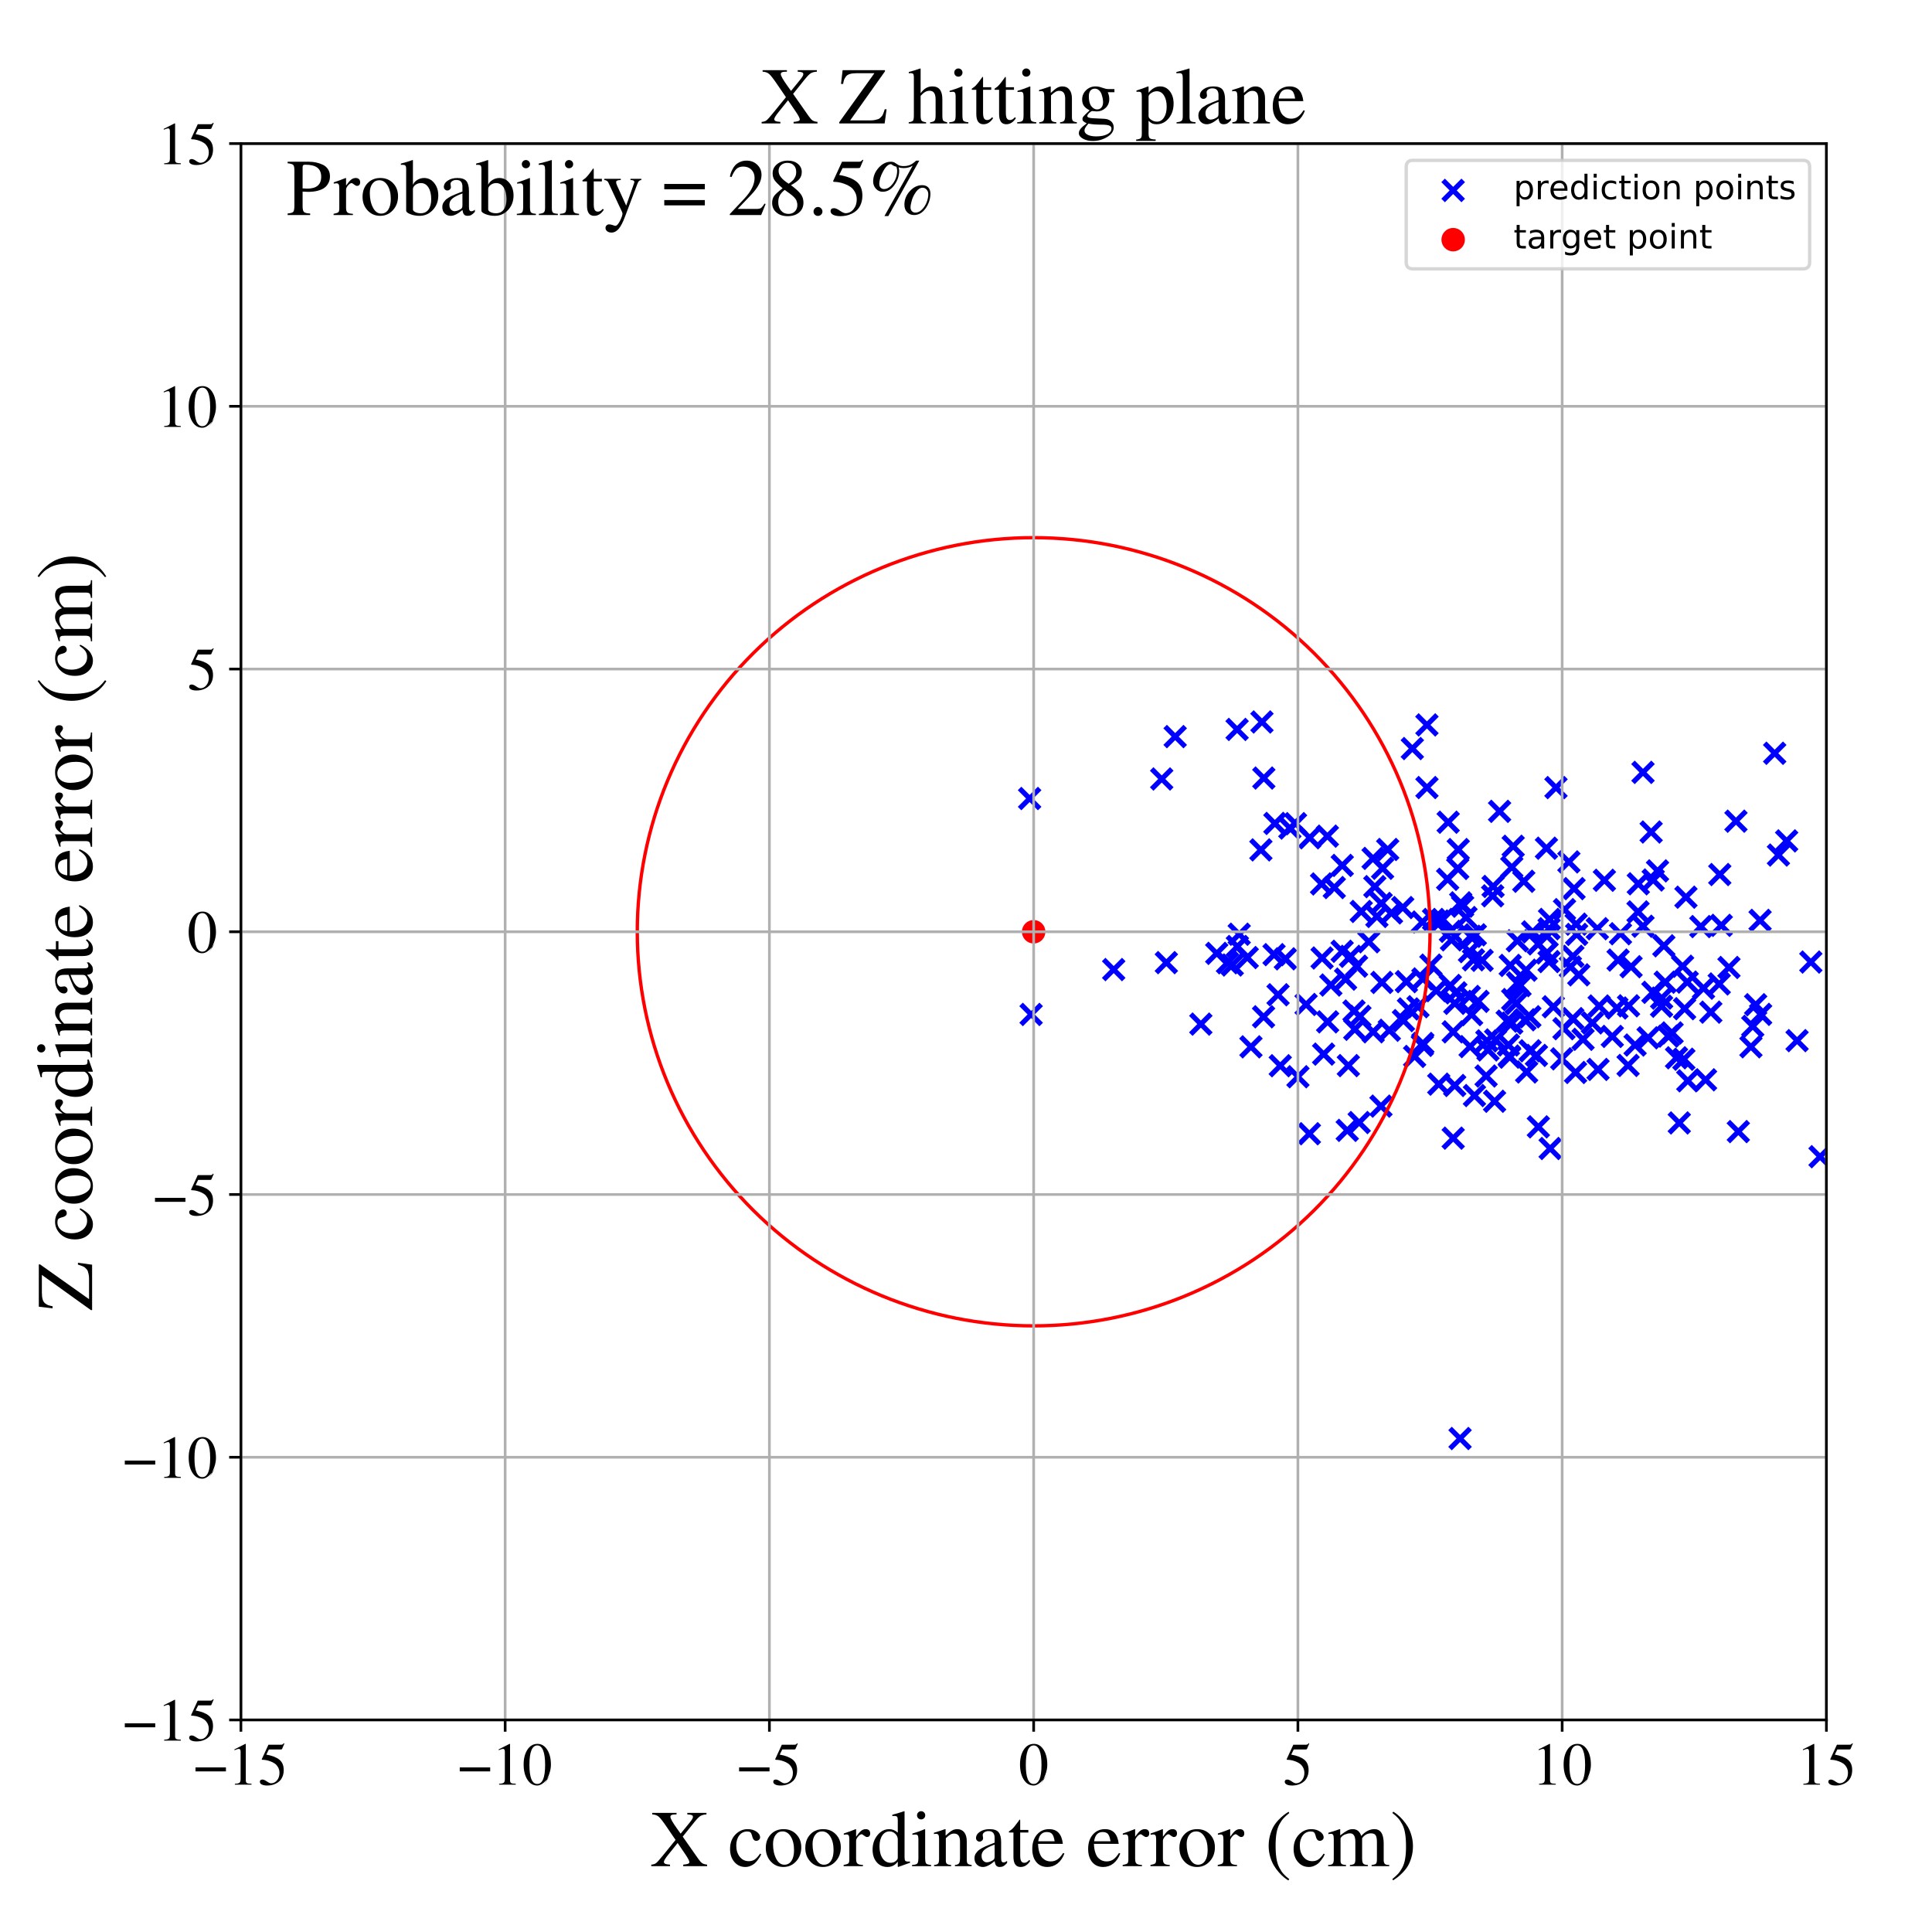 <?xml version="1.0" encoding="utf-8" standalone="no"?>
<!DOCTYPE svg PUBLIC "-//W3C//DTD SVG 1.1//EN"
  "http://www.w3.org/Graphics/SVG/1.1/DTD/svg11.dtd">
<!-- Created with matplotlib (https://matplotlib.org/) -->
<svg height="576pt" version="1.1" viewBox="0 0 576 576" width="576pt" xmlns="http://www.w3.org/2000/svg" xmlns:xlink="http://www.w3.org/1999/xlink">
 <defs>
  <style type="text/css">
*{stroke-linecap:butt;stroke-linejoin:round;}
  </style>
 </defs>
 <g id="figure_1">
  <g id="patch_1">
   <path d="M 0 576 
L 576 576 
L 576 0 
L 0 0 
z
" style="fill:#ffffff;"/>
  </g>
  <g id="axes_1">
   <g id="patch_2">
    <path d="M 71.822 512.784 
L 544.52 512.784 
L 544.52 42.802 
L 71.822 42.802 
z
" style="fill:#ffffff;"/>
   </g>
   <g id="PathCollection_1">
    <defs>
     <path d="M -3 3 
L 3 -3 
M -3 -3 
L 3 3 
" id="me767c601dd" style="stroke:#0000ff;stroke-width:1.5;"/>
    </defs>
    <g clip-path="url(#pdb8c860940)">
     <use style="fill:#0000ff;stroke:#0000ff;stroke-width:1.5;" x="462.155" xlink:href="#me767c601dd" y="342.411"/>
     <use style="fill:#0000ff;stroke:#0000ff;stroke-width:1.5;" x="486.283" xlink:href="#me767c601dd" y="288.213"/>
     <use style="fill:#0000ff;stroke:#0000ff;stroke-width:1.5;" x="445.591" xlink:href="#me767c601dd" y="328.329"/>
     <use style="fill:#0000ff;stroke:#0000ff;stroke-width:1.5;" x="456.947" xlink:href="#me767c601dd" y="277.824"/>
     <use style="fill:#0000ff;stroke:#0000ff;stroke-width:1.5;" x="414.858" xlink:href="#me767c601dd" y="272.175"/>
     <use style="fill:#0000ff;stroke:#0000ff;stroke-width:1.5;" x="411.989" xlink:href="#me767c601dd" y="292.898"/>
     <use style="fill:#0000ff;stroke:#0000ff;stroke-width:1.5;" x="405.22" xlink:href="#me767c601dd" y="334.671"/>
     <use style="fill:#0000ff;stroke:#0000ff;stroke-width:1.5;" x="431.75" xlink:href="#me767c601dd" y="245.136"/>
     <use style="fill:#0000ff;stroke:#0000ff;stroke-width:1.5;" x="597.088" xlink:href="#me767c601dd" y="271.297"/>
     <use style="fill:#0000ff;stroke:#0000ff;stroke-width:1.5;" x="445.903" xlink:href="#me767c601dd" y="310.04"/>
     <use style="fill:#0000ff;stroke:#0000ff;stroke-width:1.5;" x="492.88" xlink:href="#me767c601dd" y="262.358"/>
     <use style="fill:#0000ff;stroke:#0000ff;stroke-width:1.5;" x="456.107" xlink:href="#me767c601dd" y="303.129"/>
     <use style="fill:#0000ff;stroke:#0000ff;stroke-width:1.5;" x="468.932" xlink:href="#me767c601dd" y="285.11"/>
     <use style="fill:#0000ff;stroke:#0000ff;stroke-width:1.5;" x="512.732" xlink:href="#me767c601dd" y="260.73"/>
     <use style="fill:#0000ff;stroke:#0000ff;stroke-width:1.5;" x="386.964" xlink:href="#me767c601dd" y="321.014"/>
     <use style="fill:#0000ff;stroke:#0000ff;stroke-width:1.5;" x="491.352" xlink:href="#me767c601dd" y="309.413"/>
     <use style="fill:#0000ff;stroke:#0000ff;stroke-width:1.5;" x="470.054" xlink:href="#me767c601dd" y="278.58"/>
     <use style="fill:#0000ff;stroke:#0000ff;stroke-width:1.5;" x="502.015" xlink:href="#me767c601dd" y="315.798"/>
     <use style="fill:#0000ff;stroke:#0000ff;stroke-width:1.5;" x="421.069" xlink:href="#me767c601dd" y="223.167"/>
     <use style="fill:#0000ff;stroke:#0000ff;stroke-width:1.5;" x="433.733" xlink:href="#me767c601dd" y="299.134"/>
     <use style="fill:#0000ff;stroke:#0000ff;stroke-width:1.5;" x="458.065" xlink:href="#me767c601dd" y="314.657"/>
     <use style="fill:#0000ff;stroke:#0000ff;stroke-width:1.5;" x="384.547" xlink:href="#me767c601dd" y="246.879"/>
     <use style="fill:#0000ff;stroke:#0000ff;stroke-width:1.5;" x="435.497" xlink:href="#me767c601dd" y="269.166"/>
     <use style="fill:#0000ff;stroke:#0000ff;stroke-width:1.5;" x="404.432" xlink:href="#me767c601dd" y="288.057"/>
     <use style="fill:#0000ff;stroke:#0000ff;stroke-width:1.5;" x="503.026" xlink:href="#me767c601dd" y="292.801"/>
     <use style="fill:#0000ff;stroke:#0000ff;stroke-width:1.5;" x="455.146" xlink:href="#me767c601dd" y="319.598"/>
     <use style="fill:#0000ff;stroke:#0000ff;stroke-width:1.5;" x="542.622" xlink:href="#me767c601dd" y="344.856"/>
     <use style="fill:#0000ff;stroke:#0000ff;stroke-width:1.5;" x="584.595" xlink:href="#me767c601dd" y="306.39"/>
     <use style="fill:#0000ff;stroke:#0000ff;stroke-width:1.5;" x="422.758" xlink:href="#me767c601dd" y="300.141"/>
     <use style="fill:#0000ff;stroke:#0000ff;stroke-width:1.5;" x="458.64" xlink:href="#me767c601dd" y="281.415"/>
     <use style="fill:#0000ff;stroke:#0000ff;stroke-width:1.5;" x="684.794" xlink:href="#me767c601dd" y="279.306"/>
     <use style="fill:#0000ff;stroke:#0000ff;stroke-width:1.5;" x="428.193" xlink:href="#me767c601dd" y="295.351"/>
     <use style="fill:#0000ff;stroke:#0000ff;stroke-width:1.5;" x="476.23" xlink:href="#me767c601dd" y="276.878"/>
     <use style="fill:#0000ff;stroke:#0000ff;stroke-width:1.5;" x="401.991" xlink:href="#me767c601dd" y="317.696"/>
     <use style="fill:#0000ff;stroke:#0000ff;stroke-width:1.5;" x="390.467" xlink:href="#me767c601dd" y="249.773"/>
     <use style="fill:#0000ff;stroke:#0000ff;stroke-width:1.5;" x="432.419" xlink:href="#me767c601dd" y="277.663"/>
     <use style="fill:#0000ff;stroke:#0000ff;stroke-width:1.5;" x="502.639" xlink:href="#me767c601dd" y="267.483"/>
     <use style="fill:#0000ff;stroke:#0000ff;stroke-width:1.5;" x="410.504" xlink:href="#me767c601dd" y="273.229"/>
     <use style="fill:#0000ff;stroke:#0000ff;stroke-width:1.5;" x="433.701" xlink:href="#me767c601dd" y="323.622"/>
     <use style="fill:#0000ff;stroke:#0000ff;stroke-width:1.5;" x="435.3" xlink:href="#me767c601dd" y="428.874"/>
     <use style="fill:#0000ff;stroke:#0000ff;stroke-width:1.5;" x="418.419" xlink:href="#me767c601dd" y="304.278"/>
     <use style="fill:#0000ff;stroke:#0000ff;stroke-width:1.5;" x="346.354" xlink:href="#me767c601dd" y="232.244"/>
     <use style="fill:#0000ff;stroke:#0000ff;stroke-width:1.5;" x="603.149" xlink:href="#me767c601dd" y="324.54"/>
     <use style="fill:#0000ff;stroke:#0000ff;stroke-width:1.5;" x="469.727" xlink:href="#me767c601dd" y="319.74"/>
     <use style="fill:#0000ff;stroke:#0000ff;stroke-width:1.5;" x="551.612" xlink:href="#me767c601dd" y="262.717"/>
     <use style="fill:#0000ff;stroke:#0000ff;stroke-width:1.5;" x="419.294" xlink:href="#me767c601dd" y="292.658"/>
     <use style="fill:#0000ff;stroke:#0000ff;stroke-width:1.5;" x="419.911" xlink:href="#me767c601dd" y="300.803"/>
     <use style="fill:#0000ff;stroke:#0000ff;stroke-width:1.5;" x="396.776" xlink:href="#me767c601dd" y="293.674"/>
     <use style="fill:#0000ff;stroke:#0000ff;stroke-width:1.5;" x="365.955" xlink:href="#me767c601dd" y="287.034"/>
     <use style="fill:#0000ff;stroke:#0000ff;stroke-width:1.5;" x="411.782" xlink:href="#me767c601dd" y="269.353"/>
     <use style="fill:#0000ff;stroke:#0000ff;stroke-width:1.5;" x="400.179" xlink:href="#me767c601dd" y="258.012"/>
     <use style="fill:#0000ff;stroke:#0000ff;stroke-width:1.5;" x="579.071" xlink:href="#me767c601dd" y="256.144"/>
     <use style="fill:#0000ff;stroke:#0000ff;stroke-width:1.5;" x="524.912" xlink:href="#me767c601dd" y="302.418"/>
     <use style="fill:#0000ff;stroke:#0000ff;stroke-width:1.5;" x="368.904" xlink:href="#me767c601dd" y="282.179"/>
     <use style="fill:#0000ff;stroke:#0000ff;stroke-width:1.5;" x="390.373" xlink:href="#me767c601dd" y="338.007"/>
     <use style="fill:#0000ff;stroke:#0000ff;stroke-width:1.5;" x="445.145" xlink:href="#me767c601dd" y="264.28"/>
     <use style="fill:#0000ff;stroke:#0000ff;stroke-width:1.5;" x="362.754" xlink:href="#me767c601dd" y="284.232"/>
     <use style="fill:#0000ff;stroke:#0000ff;stroke-width:1.5;" x="492.266" xlink:href="#me767c601dd" y="248.053"/>
     <use style="fill:#0000ff;stroke:#0000ff;stroke-width:1.5;" x="403.674" xlink:href="#me767c601dd" y="301.428"/>
     <use style="fill:#0000ff;stroke:#0000ff;stroke-width:1.5;" x="458.639" xlink:href="#me767c601dd" y="335.957"/>
     <use style="fill:#0000ff;stroke:#0000ff;stroke-width:1.5;" x="409.366" xlink:href="#me767c601dd" y="255.92"/>
     <use style="fill:#0000ff;stroke:#0000ff;stroke-width:1.5;" x="439.304" xlink:href="#me767c601dd" y="286.15"/>
     <use style="fill:#0000ff;stroke:#0000ff;stroke-width:1.5;" x="421.752" xlink:href="#me767c601dd" y="314.965"/>
     <use style="fill:#0000ff;stroke:#0000ff;stroke-width:1.5;" x="350.363" xlink:href="#me767c601dd" y="219.61"/>
     <use style="fill:#0000ff;stroke:#0000ff;stroke-width:1.5;" x="492.784" xlink:href="#me767c601dd" y="295.854"/>
     <use style="fill:#0000ff;stroke:#0000ff;stroke-width:1.5;" x="450.713" xlink:href="#me767c601dd" y="305.026"/>
     <use style="fill:#0000ff;stroke:#0000ff;stroke-width:1.5;" x="412.202" xlink:href="#me767c601dd" y="258.867"/>
     <use style="fill:#0000ff;stroke:#0000ff;stroke-width:1.5;" x="549.412" xlink:href="#me767c601dd" y="265.202"/>
     <use style="fill:#0000ff;stroke:#0000ff;stroke-width:1.5;" x="433.256" xlink:href="#me767c601dd" y="307.635"/>
     <use style="fill:#0000ff;stroke:#0000ff;stroke-width:1.5;" x="480.685" xlink:href="#me767c601dd" y="308.994"/>
     <use style="fill:#0000ff;stroke:#0000ff;stroke-width:1.5;" x="674.481" xlink:href="#me767c601dd" y="286.096"/>
     <use style="fill:#0000ff;stroke:#0000ff;stroke-width:1.5;" x="428.921" xlink:href="#me767c601dd" y="274.583"/>
     <use style="fill:#0000ff;stroke:#0000ff;stroke-width:1.5;" x="414.209" xlink:href="#me767c601dd" y="307.158"/>
     <use style="fill:#0000ff;stroke:#0000ff;stroke-width:1.5;" x="489.84" xlink:href="#me767c601dd" y="276.15"/>
     <use style="fill:#0000ff;stroke:#0000ff;stroke-width:1.5;" x="488.356" xlink:href="#me767c601dd" y="271.87"/>
     <use style="fill:#0000ff;stroke:#0000ff;stroke-width:1.5;" x="456.193" xlink:href="#me767c601dd" y="313.28"/>
     <use style="fill:#0000ff;stroke:#0000ff;stroke-width:1.5;" x="409.883" xlink:href="#me767c601dd" y="264.336"/>
     <use style="fill:#0000ff;stroke:#0000ff;stroke-width:1.5;" x="488.439" xlink:href="#me767c601dd" y="263.488"/>
     <use style="fill:#0000ff;stroke:#0000ff;stroke-width:1.5;" x="454.954" xlink:href="#me767c601dd" y="289.244"/>
     <use style="fill:#0000ff;stroke:#0000ff;stroke-width:1.5;" x="461.159" xlink:href="#me767c601dd" y="284.117"/>
     <use style="fill:#0000ff;stroke:#0000ff;stroke-width:1.5;" x="640.124" xlink:href="#me767c601dd" y="263.828"/>
     <use style="fill:#0000ff;stroke:#0000ff;stroke-width:1.5;" x="495.37" xlink:href="#me767c601dd" y="299.998"/>
     <use style="fill:#0000ff;stroke:#0000ff;stroke-width:1.5;" x="408.091" xlink:href="#me767c601dd" y="280.778"/>
     <use style="fill:#0000ff;stroke:#0000ff;stroke-width:1.5;" x="431.601" xlink:href="#me767c601dd" y="262.157"/>
     <use style="fill:#0000ff;stroke:#0000ff;stroke-width:1.5;" x="517.554" xlink:href="#me767c601dd" y="244.825"/>
     <use style="fill:#0000ff;stroke:#0000ff;stroke-width:1.5;" x="379.836" xlink:href="#me767c601dd" y="284.615"/>
     <use style="fill:#0000ff;stroke:#0000ff;stroke-width:1.5;" x="433.251" xlink:href="#me767c601dd" y="339.327"/>
     <use style="fill:#0000ff;stroke:#0000ff;stroke-width:1.5;" x="405.44" xlink:href="#me767c601dd" y="303.007"/>
     <use style="fill:#0000ff;stroke:#0000ff;stroke-width:1.5;" x="418.206" xlink:href="#me767c601dd" y="270.579"/>
     <use style="fill:#0000ff;stroke:#0000ff;stroke-width:1.5;" x="394.008" xlink:href="#me767c601dd" y="263.534"/>
     <use style="fill:#0000ff;stroke:#0000ff;stroke-width:1.5;" x="496.464" xlink:href="#me767c601dd" y="292.825"/>
     <use style="fill:#0000ff;stroke:#0000ff;stroke-width:1.5;" x="432.393" xlink:href="#me767c601dd" y="293.802"/>
     <use style="fill:#0000ff;stroke:#0000ff;stroke-width:1.5;" x="463.892" xlink:href="#me767c601dd" y="234.809"/>
     <use style="fill:#0000ff;stroke:#0000ff;stroke-width:1.5;" x="411.715" xlink:href="#me767c601dd" y="329.776"/>
     <use style="fill:#0000ff;stroke:#0000ff;stroke-width:1.5;" x="401.169" xlink:href="#me767c601dd" y="291.918"/>
     <use style="fill:#0000ff;stroke:#0000ff;stroke-width:1.5;" x="432.735" xlink:href="#me767c601dd" y="280.2"/>
     <use style="fill:#0000ff;stroke:#0000ff;stroke-width:1.5;" x="449.945" xlink:href="#me767c601dd" y="314.836"/>
     <use style="fill:#0000ff;stroke:#0000ff;stroke-width:1.5;" x="430.118" xlink:href="#me767c601dd" y="274.128"/>
     <use style="fill:#0000ff;stroke:#0000ff;stroke-width:1.5;" x="476.433" xlink:href="#me767c601dd" y="318.834"/>
     <use style="fill:#0000ff;stroke:#0000ff;stroke-width:1.5;" x="438.053" xlink:href="#me767c601dd" y="297.077"/>
     <use style="fill:#0000ff;stroke:#0000ff;stroke-width:1.5;" x="450.104" xlink:href="#me767c601dd" y="315.179"/>
     <use style="fill:#0000ff;stroke:#0000ff;stroke-width:1.5;" x="469.9" xlink:href="#me767c601dd" y="275.527"/>
     <use style="fill:#0000ff;stroke:#0000ff;stroke-width:1.5;" x="489.837" xlink:href="#me767c601dd" y="230.274"/>
     <use style="fill:#0000ff;stroke:#0000ff;stroke-width:1.5;" x="434.76" xlink:href="#me767c601dd" y="253.283"/>
     <use style="fill:#0000ff;stroke:#0000ff;stroke-width:1.5;" x="499.837" xlink:href="#me767c601dd" y="315.36"/>
     <use style="fill:#0000ff;stroke:#0000ff;stroke-width:1.5;" x="306.969" xlink:href="#me767c601dd" y="238.065"/>
     <use style="fill:#0000ff;stroke:#0000ff;stroke-width:1.5;" x="469.283" xlink:href="#me767c601dd" y="264.926"/>
     <use style="fill:#0000ff;stroke:#0000ff;stroke-width:1.5;" x="535.774" xlink:href="#me767c601dd" y="310.251"/>
     <use style="fill:#0000ff;stroke:#0000ff;stroke-width:1.5;" x="439.852" xlink:href="#me767c601dd" y="278.707"/>
     <use style="fill:#0000ff;stroke:#0000ff;stroke-width:1.5;" x="372.954" xlink:href="#me767c601dd" y="312.102"/>
     <use style="fill:#0000ff;stroke:#0000ff;stroke-width:1.5;" x="522.559" xlink:href="#me767c601dd" y="305.987"/>
     <use style="fill:#0000ff;stroke:#0000ff;stroke-width:1.5;" x="512.565" xlink:href="#me767c601dd" y="293.353"/>
     <use style="fill:#0000ff;stroke:#0000ff;stroke-width:1.5;" x="496.048" xlink:href="#me767c601dd" y="281.973"/>
     <use style="fill:#0000ff;stroke:#0000ff;stroke-width:1.5;" x="539.876" xlink:href="#me767c601dd" y="286.823"/>
     <use style="fill:#0000ff;stroke:#0000ff;stroke-width:1.5;" x="449.35" xlink:href="#me767c601dd" y="304.443"/>
     <use style="fill:#0000ff;stroke:#0000ff;stroke-width:1.5;" x="438.288" xlink:href="#me767c601dd" y="312.031"/>
     <use style="fill:#0000ff;stroke:#0000ff;stroke-width:1.5;" x="522.017" xlink:href="#me767c601dd" y="312.091"/>
     <use style="fill:#0000ff;stroke:#0000ff;stroke-width:1.5;" x="443.294" xlink:href="#me767c601dd" y="310.323"/>
     <use style="fill:#0000ff;stroke:#0000ff;stroke-width:1.5;" x="424.047" xlink:href="#me767c601dd" y="311.657"/>
     <use style="fill:#0000ff;stroke:#0000ff;stroke-width:1.5;" x="358.013" xlink:href="#me767c601dd" y="305.325"/>
     <use style="fill:#0000ff;stroke:#0000ff;stroke-width:1.5;" x="424.067" xlink:href="#me767c601dd" y="274.891"/>
     <use style="fill:#0000ff;stroke:#0000ff;stroke-width:1.5;" x="494.169" xlink:href="#me767c601dd" y="259.64"/>
     <use style="fill:#0000ff;stroke:#0000ff;stroke-width:1.5;" x="450.722" xlink:href="#me767c601dd" y="258.555"/>
     <use style="fill:#0000ff;stroke:#0000ff;stroke-width:1.5;" x="498.511" xlink:href="#me767c601dd" y="307.945"/>
     <use style="fill:#0000ff;stroke:#0000ff;stroke-width:1.5;" x="575.5" xlink:href="#me767c601dd" y="269.551"/>
     <use style="fill:#0000ff;stroke:#0000ff;stroke-width:1.5;" x="443.624" xlink:href="#me767c601dd" y="313.027"/>
     <use style="fill:#0000ff;stroke:#0000ff;stroke-width:1.5;" x="376.793" xlink:href="#me767c601dd" y="231.966"/>
     <use style="fill:#0000ff;stroke:#0000ff;stroke-width:1.5;" x="452.439" xlink:href="#me767c601dd" y="293.036"/>
     <use style="fill:#0000ff;stroke:#0000ff;stroke-width:1.5;" x="413.725" xlink:href="#me767c601dd" y="253.262"/>
     <use style="fill:#0000ff;stroke:#0000ff;stroke-width:1.5;" x="449.712" xlink:href="#me767c601dd" y="311.549"/>
     <use style="fill:#0000ff;stroke:#0000ff;stroke-width:1.5;" x="658.616" xlink:href="#me767c601dd" y="295.621"/>
     <use style="fill:#0000ff;stroke:#0000ff;stroke-width:1.5;" x="468.188" xlink:href="#me767c601dd" y="288.287"/>
     <use style="fill:#0000ff;stroke:#0000ff;stroke-width:1.5;" x="461.833" xlink:href="#me767c601dd" y="286.679"/>
     <use style="fill:#0000ff;stroke:#0000ff;stroke-width:1.5;" x="389.387" xlink:href="#me767c601dd" y="299.467"/>
     <use style="fill:#0000ff;stroke:#0000ff;stroke-width:1.5;" x="582.63" xlink:href="#me767c601dd" y="283.664"/>
     <use style="fill:#0000ff;stroke:#0000ff;stroke-width:1.5;" x="434.601" xlink:href="#me767c601dd" y="258.918"/>
     <use style="fill:#0000ff;stroke:#0000ff;stroke-width:1.5;" x="663.875" xlink:href="#me767c601dd" y="304.111"/>
     <use style="fill:#0000ff;stroke:#0000ff;stroke-width:1.5;" x="438.743" xlink:href="#me767c601dd" y="302.489"/>
     <use style="fill:#0000ff;stroke:#0000ff;stroke-width:1.5;" x="532.667" xlink:href="#me767c601dd" y="250.699"/>
     <use style="fill:#0000ff;stroke:#0000ff;stroke-width:1.5;" x="515.466" xlink:href="#me767c601dd" y="288.44"/>
     <use style="fill:#0000ff;stroke:#0000ff;stroke-width:1.5;" x="454.291" xlink:href="#me767c601dd" y="262.74"/>
     <use style="fill:#0000ff;stroke:#0000ff;stroke-width:1.5;" x="437.074" xlink:href="#me767c601dd" y="273.546"/>
     <use style="fill:#0000ff;stroke:#0000ff;stroke-width:1.5;" x="706.004" xlink:href="#me767c601dd" y="249.202"/>
     <use style="fill:#0000ff;stroke:#0000ff;stroke-width:1.5;" x="502.241" xlink:href="#me767c601dd" y="300.726"/>
     <use style="fill:#0000ff;stroke:#0000ff;stroke-width:1.5;" x="436.064" xlink:href="#me767c601dd" y="270.177"/>
     <use style="fill:#0000ff;stroke:#0000ff;stroke-width:1.5;" x="530.217" xlink:href="#me767c601dd" y="254.921"/>
     <use style="fill:#0000ff;stroke:#0000ff;stroke-width:1.5;" x="428.946" xlink:href="#me767c601dd" y="323.227"/>
     <use style="fill:#0000ff;stroke:#0000ff;stroke-width:1.5;" x="427.394" xlink:href="#me767c601dd" y="274.124"/>
     <use style="fill:#0000ff;stroke:#0000ff;stroke-width:1.5;" x="500.654" xlink:href="#me767c601dd" y="334.787"/>
     <use style="fill:#0000ff;stroke:#0000ff;stroke-width:1.5;" x="381.691" xlink:href="#me767c601dd" y="317.73"/>
     <use style="fill:#0000ff;stroke:#0000ff;stroke-width:1.5;" x="443.065" xlink:href="#me767c601dd" y="320.794"/>
     <use style="fill:#0000ff;stroke:#0000ff;stroke-width:1.5;" x="441.87" xlink:href="#me767c601dd" y="286.306"/>
     <use style="fill:#0000ff;stroke:#0000ff;stroke-width:1.5;" x="452.382" xlink:href="#me767c601dd" y="280.478"/>
     <use style="fill:#0000ff;stroke:#0000ff;stroke-width:1.5;" x="485.524" xlink:href="#me767c601dd" y="299.865"/>
     <use style="fill:#0000ff;stroke:#0000ff;stroke-width:1.5;" x="518.257" xlink:href="#me767c601dd" y="337.368"/>
     <use style="fill:#0000ff;stroke:#0000ff;stroke-width:1.5;" x="380.09" xlink:href="#me767c601dd" y="245.5"/>
     <use style="fill:#0000ff;stroke:#0000ff;stroke-width:1.5;" x="476.765" xlink:href="#me767c601dd" y="299.918"/>
     <use style="fill:#0000ff;stroke:#0000ff;stroke-width:1.5;" x="409.399" xlink:href="#me767c601dd" y="307.621"/>
     <use style="fill:#0000ff;stroke:#0000ff;stroke-width:1.5;" x="609.49" xlink:href="#me767c601dd" y="225.459"/>
     <use style="fill:#0000ff;stroke:#0000ff;stroke-width:1.5;" x="445.018" xlink:href="#me767c601dd" y="267.074"/>
     <use style="fill:#0000ff;stroke:#0000ff;stroke-width:1.5;" x="482.41" xlink:href="#me767c601dd" y="286.23"/>
     <use style="fill:#0000ff;stroke:#0000ff;stroke-width:1.5;" x="529.099" xlink:href="#me767c601dd" y="224.577"/>
     <use style="fill:#0000ff;stroke:#0000ff;stroke-width:1.5;" x="487.482" xlink:href="#me767c601dd" y="311.56"/>
     <use style="fill:#0000ff;stroke:#0000ff;stroke-width:1.5;" x="368.826" xlink:href="#me767c601dd" y="217.471"/>
     <use style="fill:#0000ff;stroke:#0000ff;stroke-width:1.5;" x="508.485" xlink:href="#me767c601dd" y="321.932"/>
     <use style="fill:#0000ff;stroke:#0000ff;stroke-width:1.5;" x="463.112" xlink:href="#me767c601dd" y="300.155"/>
     <use style="fill:#0000ff;stroke:#0000ff;stroke-width:1.5;" x="405.832" xlink:href="#me767c601dd" y="271.737"/>
     <use style="fill:#0000ff;stroke:#0000ff;stroke-width:1.5;" x="513.173" xlink:href="#me767c601dd" y="275.878"/>
     <use style="fill:#0000ff;stroke:#0000ff;stroke-width:1.5;" x="383.215" xlink:href="#me767c601dd" y="285.86"/>
     <use style="fill:#0000ff;stroke:#0000ff;stroke-width:1.5;" x="510.057" xlink:href="#me767c601dd" y="301.761"/>
     <use style="fill:#0000ff;stroke:#0000ff;stroke-width:1.5;" x="461.208" xlink:href="#me767c601dd" y="279.074"/>
     <use style="fill:#0000ff;stroke:#0000ff;stroke-width:1.5;" x="461.053" xlink:href="#me767c601dd" y="252.88"/>
     <use style="fill:#0000ff;stroke:#0000ff;stroke-width:1.5;" x="589.17" xlink:href="#me767c601dd" y="241.458"/>
     <use style="fill:#0000ff;stroke:#0000ff;stroke-width:1.5;" x="523.424" xlink:href="#me767c601dd" y="299.542"/>
     <use style="fill:#0000ff;stroke:#0000ff;stroke-width:1.5;" x="497.373" xlink:href="#me767c601dd" y="308.896"/>
     <use style="fill:#0000ff;stroke:#0000ff;stroke-width:1.5;" x="501.638" xlink:href="#me767c601dd" y="288.067"/>
     <use style="fill:#0000ff;stroke:#0000ff;stroke-width:1.5;" x="451.138" xlink:href="#me767c601dd" y="252.303"/>
     <use style="fill:#0000ff;stroke:#0000ff;stroke-width:1.5;" x="440.659" xlink:href="#me767c601dd" y="298.543"/>
     <use style="fill:#0000ff;stroke:#0000ff;stroke-width:1.5;" x="438.435" xlink:href="#me767c601dd" y="279.144"/>
     <use style="fill:#0000ff;stroke:#0000ff;stroke-width:1.5;" x="483.121" xlink:href="#me767c601dd" y="278.381"/>
     <use style="fill:#0000ff;stroke:#0000ff;stroke-width:1.5;" x="474.743" xlink:href="#me767c601dd" y="304.966"/>
     <use style="fill:#0000ff;stroke:#0000ff;stroke-width:1.5;" x="503.19" xlink:href="#me767c601dd" y="322.227"/>
     <use style="fill:#0000ff;stroke:#0000ff;stroke-width:1.5;" x="485.39" xlink:href="#me767c601dd" y="317.643"/>
     <use style="fill:#0000ff;stroke:#0000ff;stroke-width:1.5;" x="571.032" xlink:href="#me767c601dd" y="314.095"/>
     <use style="fill:#0000ff;stroke:#0000ff;stroke-width:1.5;" x="425.419" xlink:href="#me767c601dd" y="216.126"/>
     <use style="fill:#0000ff;stroke:#0000ff;stroke-width:1.5;" x="395.812" xlink:href="#me767c601dd" y="304.654"/>
     <use style="fill:#0000ff;stroke:#0000ff;stroke-width:1.5;" x="397.796" xlink:href="#me767c601dd" y="264.612"/>
     <use style="fill:#0000ff;stroke:#0000ff;stroke-width:1.5;" x="465.589" xlink:href="#me767c601dd" y="315.679"/>
     <use style="fill:#0000ff;stroke:#0000ff;stroke-width:1.5;" x="590.196" xlink:href="#me767c601dd" y="260.411"/>
     <use style="fill:#0000ff;stroke:#0000ff;stroke-width:1.5;" x="367.383" xlink:href="#me767c601dd" y="287.701"/>
     <use style="fill:#0000ff;stroke:#0000ff;stroke-width:1.5;" x="400.142" xlink:href="#me767c601dd" y="283.609"/>
     <use style="fill:#0000ff;stroke:#0000ff;stroke-width:1.5;" x="386.243" xlink:href="#me767c601dd" y="245.56"/>
     <use style="fill:#0000ff;stroke:#0000ff;stroke-width:1.5;" x="470.69" xlink:href="#me767c601dd" y="290.636"/>
     <use style="fill:#0000ff;stroke:#0000ff;stroke-width:1.5;" x="439.584" xlink:href="#me767c601dd" y="326.623"/>
     <use style="fill:#0000ff;stroke:#0000ff;stroke-width:1.5;" x="495.395" xlink:href="#me767c601dd" y="297.573"/>
     <use style="fill:#0000ff;stroke:#0000ff;stroke-width:1.5;" x="478.33" xlink:href="#me767c601dd" y="262.445"/>
     <use style="fill:#0000ff;stroke:#0000ff;stroke-width:1.5;" x="524.746" xlink:href="#me767c601dd" y="274.394"/>
     <use style="fill:#0000ff;stroke:#0000ff;stroke-width:1.5;" x="394.622" xlink:href="#me767c601dd" y="314.268"/>
     <use style="fill:#0000ff;stroke:#0000ff;stroke-width:1.5;" x="507.881" xlink:href="#me767c601dd" y="294.623"/>
     <use style="fill:#0000ff;stroke:#0000ff;stroke-width:1.5;" x="438.1" xlink:href="#me767c601dd" y="283.718"/>
     <use style="fill:#0000ff;stroke:#0000ff;stroke-width:1.5;" x="507.082" xlink:href="#me767c601dd" y="276.246"/>
     <use style="fill:#0000ff;stroke:#0000ff;stroke-width:1.5;" x="434.034" xlink:href="#me767c601dd" y="296.008"/>
     <use style="fill:#0000ff;stroke:#0000ff;stroke-width:1.5;" x="403.905" xlink:href="#me767c601dd" y="306.871"/>
     <use style="fill:#0000ff;stroke:#0000ff;stroke-width:1.5;" x="371.847" xlink:href="#me767c601dd" y="285.482"/>
     <use style="fill:#0000ff;stroke:#0000ff;stroke-width:1.5;" x="447.081" xlink:href="#me767c601dd" y="241.893"/>
     <use style="fill:#0000ff;stroke:#0000ff;stroke-width:1.5;" x="566.443" xlink:href="#me767c601dd" y="308.153"/>
     <use style="fill:#0000ff;stroke:#0000ff;stroke-width:1.5;" x="461.971" xlink:href="#me767c601dd" y="274.107"/>
     <use style="fill:#0000ff;stroke:#0000ff;stroke-width:1.5;" x="381.034" xlink:href="#me767c601dd" y="296.572"/>
     <use style="fill:#0000ff;stroke:#0000ff;stroke-width:1.5;" x="613.969" xlink:href="#me767c601dd" y="229.57"/>
     <use style="fill:#0000ff;stroke:#0000ff;stroke-width:1.5;" x="466.277" xlink:href="#me767c601dd" y="306.691"/>
     <use style="fill:#0000ff;stroke:#0000ff;stroke-width:1.5;" x="588.888" xlink:href="#me767c601dd" y="292.337"/>
     <use style="fill:#0000ff;stroke:#0000ff;stroke-width:1.5;" x="332.036" xlink:href="#me767c601dd" y="289.064"/>
     <use style="fill:#0000ff;stroke:#0000ff;stroke-width:1.5;" x="376.234" xlink:href="#me767c601dd" y="215.248"/>
     <use style="fill:#0000ff;stroke:#0000ff;stroke-width:1.5;" x="482.053" xlink:href="#me767c601dd" y="300.523"/>
     <use style="fill:#0000ff;stroke:#0000ff;stroke-width:1.5;" x="376.715" xlink:href="#me767c601dd" y="303.137"/>
     <use style="fill:#0000ff;stroke:#0000ff;stroke-width:1.5;" x="466.441" xlink:href="#me767c601dd" y="271.19"/>
     <use style="fill:#0000ff;stroke:#0000ff;stroke-width:1.5;" x="347.732" xlink:href="#me767c601dd" y="286.996"/>
     <use style="fill:#0000ff;stroke:#0000ff;stroke-width:1.5;" x="369.454" xlink:href="#me767c601dd" y="278.528"/>
     <use style="fill:#0000ff;stroke:#0000ff;stroke-width:1.5;" x="450.988" xlink:href="#me767c601dd" y="298.001"/>
     <use style="fill:#0000ff;stroke:#0000ff;stroke-width:1.5;" x="401.663" xlink:href="#me767c601dd" y="337"/>
     <use style="fill:#0000ff;stroke:#0000ff;stroke-width:1.5;" x="471.965" xlink:href="#me767c601dd" y="309.859"/>
     <use style="fill:#0000ff;stroke:#0000ff;stroke-width:1.5;" x="395.738" xlink:href="#me767c601dd" y="249.285"/>
     <use style="fill:#0000ff;stroke:#0000ff;stroke-width:1.5;" x="694.615" xlink:href="#me767c601dd" y="292.913"/>
     <use style="fill:#0000ff;stroke:#0000ff;stroke-width:1.5;" x="561.696" xlink:href="#me767c601dd" y="308.879"/>
     <use style="fill:#0000ff;stroke:#0000ff;stroke-width:1.5;" x="426.603" xlink:href="#me767c601dd" y="287.741"/>
     <use style="fill:#0000ff;stroke:#0000ff;stroke-width:1.5;" x="424.201" xlink:href="#me767c601dd" y="311.097"/>
     <use style="fill:#0000ff;stroke:#0000ff;stroke-width:1.5;" x="461.838" xlink:href="#me767c601dd" y="276.891"/>
     <use style="fill:#0000ff;stroke:#0000ff;stroke-width:1.5;" x="425.427" xlink:href="#me767c601dd" y="234.797"/>
     <use style="fill:#0000ff;stroke:#0000ff;stroke-width:1.5;" x="424.216" xlink:href="#me767c601dd" y="291.847"/>
     <use style="fill:#0000ff;stroke:#0000ff;stroke-width:1.5;" x="307.416" xlink:href="#me767c601dd" y="302.444"/>
     <use style="fill:#0000ff;stroke:#0000ff;stroke-width:1.5;" x="452.028" xlink:href="#me767c601dd" y="299.182"/>
     <use style="fill:#0000ff;stroke:#0000ff;stroke-width:1.5;" x="450.258" xlink:href="#me767c601dd" y="287.824"/>
     <use style="fill:#0000ff;stroke:#0000ff;stroke-width:1.5;" x="402.642" xlink:href="#me767c601dd" y="285.12"/>
     <use style="fill:#0000ff;stroke:#0000ff;stroke-width:1.5;" x="453.176" xlink:href="#me767c601dd" y="293.848"/>
     <use style="fill:#0000ff;stroke:#0000ff;stroke-width:1.5;" x="454.639" xlink:href="#me767c601dd" y="304.037"/>
     <use style="fill:#0000ff;stroke:#0000ff;stroke-width:1.5;" x="467.742" xlink:href="#me767c601dd" y="256.962"/>
     <use style="fill:#0000ff;stroke:#0000ff;stroke-width:1.5;" x="375.919" xlink:href="#me767c601dd" y="253.381"/>
     <use style="fill:#0000ff;stroke:#0000ff;stroke-width:1.5;" x="468.912" xlink:href="#me767c601dd" y="303.682"/>
     <use style="fill:#0000ff;stroke:#0000ff;stroke-width:1.5;" x="394.158" xlink:href="#me767c601dd" y="285.608"/>
    </g>
   </g>
   <g id="PathCollection_2">
    <defs>
     <path d="M 0 3 
C 0.796 3 1.559 2.684 2.121 2.121 
C 2.684 1.559 3 0.796 3 0 
C 3 -0.796 2.684 -1.559 2.121 -2.121 
C 1.559 -2.684 0.796 -3 0 -3 
C -0.796 -3 -1.559 -2.684 -2.121 -2.121 
C -2.684 -1.559 -3 -0.796 -3 0 
C -3 0.796 -2.684 1.559 -2.121 2.121 
C -1.559 2.684 -0.796 3 0 3 
z
" id="m76b0a7a129" style="stroke:#ff0000;"/>
    </defs>
    <g clip-path="url(#pdb8c860940)">
     <use style="fill:#ff0000;stroke:#ff0000;" x="308.171" xlink:href="#m76b0a7a129" y="277.793"/>
    </g>
   </g>
   <g id="patch_3">
    <path clip-path="url(#pdb8c860940)" d="M 308.171 395.288 
C 339.511 395.288 369.572 382.908 391.733 360.875 
C 413.894 338.841 426.346 308.953 426.346 277.793 
C 426.346 246.633 413.894 216.745 391.733 194.711 
C 369.572 172.677 339.511 160.297 308.171 160.297 
C 276.831 160.297 246.77 172.677 224.609 194.711 
C 202.448 216.745 189.997 246.633 189.997 277.793 
C 189.997 308.953 202.448 338.841 224.609 360.875 
C 246.77 382.908 276.831 395.288 308.171 395.288 
z
" style="fill:none;stroke:#ff0000;stroke-linejoin:miter;"/>
   </g>
   <g id="matplotlib.axis_1">
    <g id="xtick_1">
     <g id="line2d_1">
      <path clip-path="url(#pdb8c860940)" d="M 71.822 512.784 
L 71.822 42.802 
" style="fill:none;stroke:#b0b0b0;stroke-linecap:square;stroke-width:0.8;"/>
     </g>
     <g id="line2d_2">
      <defs>
       <path d="M 0 0 
L 0 3.5 
" id="m2047073c76" style="stroke:#000000;stroke-width:0.8;"/>
      </defs>
      <g>
       <use style="stroke:#000000;stroke-width:0.8;" x="71.822" xlink:href="#m2047073c76" y="512.784"/>
      </g>
     </g>
     <g id="text_1">
      <!-- −15 -->
      <defs>
       <path d="M 3 22 
L 3 28.594 
L 53.406 28.594 
L 53.406 22 
z
" id="FreeSerif-8722"/>
       <path d="M 18.297 59.297 
Q 16.5 59.297 11.094 57.094 
L 11.094 58.5 
L 29.094 67.594 
L 29.906 67.406 
L 29.906 7.406 
Q 29.906 3.797 31.703 2.688 
Q 33.5 1.594 39.406 1.5 
L 39.406 0 
L 11.797 0 
L 11.797 1.5 
Q 17.406 1.703 19.344 3.141 
Q 21.297 4.594 21.297 9.297 
L 21.297 54.594 
Q 21.297 59.297 18.297 59.297 
z
" id="FreeSerif-49"/>
       <path d="M 35.703 19.406 
Q 35.703 24.703 33.344 28.797 
Q 31 32.906 27.641 35.156 
Q 24.297 37.406 20.141 38.844 
Q 16 40.297 12.953 40.75 
Q 9.906 41.203 7.594 41.203 
Q 6.406 41.203 6.406 42 
Q 6.406 42.297 6.5 42.5 
L 17.406 66.203 
L 38.297 66.203 
Q 39.906 66.203 40.844 66.703 
Q 41.797 67.203 42.906 68.797 
L 43.797 68.094 
L 40 59.203 
Q 39.594 58.297 37.703 58.297 
L 18.094 58.297 
L 13.906 49.797 
Q 28.5 47.203 35.594 41.344 
Q 42.703 35.5 42.703 24.203 
Q 42.703 18.297 40.844 13.688 
Q 39 9.094 36.141 6.297 
Q 33.297 3.5 29.547 1.703 
Q 25.797 -0.094 22.344 -0.75 
Q 18.906 -1.406 15.406 -1.406 
Q 9.797 -1.406 6.5 0.25 
Q 3.203 1.906 3.203 4.797 
Q 3.203 8.5 7.5 8.5 
Q 10.297 8.5 14.75 5.391 
Q 19.203 2.297 21.797 2.297 
Q 27.703 2.297 31.703 7.25 
Q 35.703 12.203 35.703 19.406 
z
" id="FreeSerif-53"/>
      </defs>
      <g transform="translate(57.746 532.077)scale(0.18 -0.18)">
       <use xlink:href="#FreeSerif-8722"/>
       <use x="56.4" xlink:href="#FreeSerif-49"/>
       <use x="106.4" xlink:href="#FreeSerif-53"/>
      </g>
     </g>
    </g>
    <g id="xtick_2">
     <g id="line2d_3">
      <path clip-path="url(#pdb8c860940)" d="M 150.605 512.784 
L 150.605 42.802 
" style="fill:none;stroke:#b0b0b0;stroke-linecap:square;stroke-width:0.8;"/>
     </g>
     <g id="line2d_4">
      <g>
       <use style="stroke:#000000;stroke-width:0.8;" x="150.605" xlink:href="#m2047073c76" y="512.784"/>
      </g>
     </g>
     <g id="text_2">
      <!-- −10 -->
      <defs>
       <path d="M 47.594 17.797 
Q 35.203 -1.406 25 -1.406 
Q 14.797 -1.406 8.594 8.391 
Q 2.406 18.203 2.406 33.594 
Q 2.406 48.094 8.594 57.844 
Q 14.797 67.594 25.406 67.594 
Q 35.203 67.594 41.391 58 
Q 47.594 48.406 47.594 33 
Q 47.594 17.797 35.203 -1.406 
z
M 25.094 65 
Q 12 65 12 32.703 
Q 12 1.203 25 1.203 
Q 38 1.203 38 32.797 
Q 38 48.5 34.703 56.75 
Q 31.406 65 25.094 65 
z
" id="FreeSerif-48"/>
      </defs>
      <g transform="translate(136.529 532.077)scale(0.18 -0.18)">
       <use xlink:href="#FreeSerif-8722"/>
       <use x="56.4" xlink:href="#FreeSerif-49"/>
       <use x="106.4" xlink:href="#FreeSerif-48"/>
      </g>
     </g>
    </g>
    <g id="xtick_3">
     <g id="line2d_5">
      <path clip-path="url(#pdb8c860940)" d="M 229.388 512.784 
L 229.388 42.802 
" style="fill:none;stroke:#b0b0b0;stroke-linecap:square;stroke-width:0.8;"/>
     </g>
     <g id="line2d_6">
      <g>
       <use style="stroke:#000000;stroke-width:0.8;" x="229.388" xlink:href="#m2047073c76" y="512.784"/>
      </g>
     </g>
     <g id="text_3">
      <!-- −5 -->
      <g transform="translate(219.812 532.077)scale(0.18 -0.18)">
       <use xlink:href="#FreeSerif-8722"/>
       <use x="56.4" xlink:href="#FreeSerif-53"/>
      </g>
     </g>
    </g>
    <g id="xtick_4">
     <g id="line2d_7">
      <path clip-path="url(#pdb8c860940)" d="M 308.171 512.784 
L 308.171 42.802 
" style="fill:none;stroke:#b0b0b0;stroke-linecap:square;stroke-width:0.8;"/>
     </g>
     <g id="line2d_8">
      <g>
       <use style="stroke:#000000;stroke-width:0.8;" x="308.171" xlink:href="#m2047073c76" y="512.784"/>
      </g>
     </g>
     <g id="text_4">
      <!-- 0 -->
      <g transform="translate(303.671 532.077)scale(0.18 -0.18)">
       <use xlink:href="#FreeSerif-48"/>
      </g>
     </g>
    </g>
    <g id="xtick_5">
     <g id="line2d_9">
      <path clip-path="url(#pdb8c860940)" d="M 386.954 512.784 
L 386.954 42.802 
" style="fill:none;stroke:#b0b0b0;stroke-linecap:square;stroke-width:0.8;"/>
     </g>
     <g id="line2d_10">
      <g>
       <use style="stroke:#000000;stroke-width:0.8;" x="386.954" xlink:href="#m2047073c76" y="512.784"/>
      </g>
     </g>
     <g id="text_5">
      <!-- 5 -->
      <g transform="translate(382.454 532.077)scale(0.18 -0.18)">
       <use xlink:href="#FreeSerif-53"/>
      </g>
     </g>
    </g>
    <g id="xtick_6">
     <g id="line2d_11">
      <path clip-path="url(#pdb8c860940)" d="M 465.737 512.784 
L 465.737 42.802 
" style="fill:none;stroke:#b0b0b0;stroke-linecap:square;stroke-width:0.8;"/>
     </g>
     <g id="line2d_12">
      <g>
       <use style="stroke:#000000;stroke-width:0.8;" x="465.737" xlink:href="#m2047073c76" y="512.784"/>
      </g>
     </g>
     <g id="text_6">
      <!-- 10 -->
      <g transform="translate(456.737 532.077)scale(0.18 -0.18)">
       <use xlink:href="#FreeSerif-49"/>
       <use x="50" xlink:href="#FreeSerif-48"/>
      </g>
     </g>
    </g>
    <g id="xtick_7">
     <g id="line2d_13">
      <path clip-path="url(#pdb8c860940)" d="M 544.52 512.784 
L 544.52 42.802 
" style="fill:none;stroke:#b0b0b0;stroke-linecap:square;stroke-width:0.8;"/>
     </g>
     <g id="line2d_14">
      <g>
       <use style="stroke:#000000;stroke-width:0.8;" x="544.52" xlink:href="#m2047073c76" y="512.784"/>
      </g>
     </g>
     <g id="text_7">
      <!-- 15 -->
      <g transform="translate(535.52 532.077)scale(0.18 -0.18)">
       <use xlink:href="#FreeSerif-49"/>
       <use x="50" xlink:href="#FreeSerif-53"/>
      </g>
     </g>
    </g>
    <g id="text_8">
     <!-- X coordinate error (cm) -->
     <defs>
      <path d="M 69.594 66.203 
L 69.594 64.297 
Q 64.703 64 62.047 62.344 
Q 59.406 60.703 54.703 54.906 
L 40.094 36.703 
L 59.297 9.297 
Q 62.297 5 64.297 3.703 
Q 66.297 2.406 70.406 1.906 
L 70.406 0 
L 40.703 0 
L 40.703 1.906 
Q 44.797 2.297 46.594 2.938 
Q 48.406 3.594 48.406 5 
Q 48.406 7.203 43.297 14.797 
L 33.797 28.797 
L 21.906 14 
Q 16.703 7.5 16.703 5.406 
Q 16.703 3.703 18.297 2.953 
Q 19.906 2.203 24.297 1.906 
L 24.297 0 
L 1 0 
L 1 1.906 
Q 4.906 2.203 7 3.797 
Q 9.094 5.406 15.5 13.297 
L 31.203 32.594 
L 20.297 48.594 
Q 13.297 58.906 10.25 61.5 
Q 7.203 64.094 2.203 64.297 
L 2.203 66.203 
L 32.406 66.203 
L 32.406 64.297 
L 29.594 64.203 
Q 24.797 64.094 24.797 61.297 
Q 24.797 58.094 33.297 46.297 
L 37.5 40.406 
L 48.797 54.203 
Q 52.797 59.203 52.797 61.094 
Q 52.797 62.797 51.344 63.438 
Q 49.906 64.094 45.797 64.297 
L 45.797 66.203 
z
" id="FreeSerif-88"/>
      <path id="FreeSerif-32"/>
      <path d="M 2.5 21.297 
Q 2.5 32.406 9.047 39.203 
Q 15.594 46 24.406 46 
Q 30.703 46 35.25 42.953 
Q 39.797 39.906 39.797 35.703 
Q 39.797 34 38.391 32.75 
Q 37 31.5 35 31.5 
Q 31.594 31.5 30.297 36.094 
L 29.703 38.297 
Q 28.906 41.094 27.703 42.094 
Q 26.5 43.094 23.797 43.094 
Q 17.703 43.094 13.953 38.25 
Q 10.203 33.406 10.203 25.703 
Q 10.203 17.094 14.547 11.641 
Q 18.906 6.203 25.703 6.203 
Q 30 6.203 33.094 8.25 
Q 36.203 10.297 39.797 15.594 
L 41.203 14.703 
Q 40.203 12.703 39.453 11.391 
Q 38.703 10.094 36.75 7.5 
Q 34.797 4.906 32.891 3.297 
Q 31 1.703 27.891 0.344 
Q 24.797 -1 21.5 -1 
Q 13.203 -1 7.844 5.25 
Q 2.5 11.5 2.5 21.297 
z
" id="FreeSerif-99"/>
      <path d="M 24.594 46 
Q 34.203 46 40.391 39.594 
Q 46.594 33.203 46.594 23.406 
Q 46.594 13 40.188 6 
Q 33.797 -1 24.391 -1 
Q 15 -1 8.75 5.75 
Q 2.5 12.5 2.5 22.594 
Q 2.5 32.906 8.641 39.453 
Q 14.797 46 24.594 46 
z
M 11.5 27.5 
Q 11.5 16.797 15.391 9.297 
Q 19.297 1.797 25.594 1.797 
Q 31.203 1.797 34.391 6.594 
Q 37.594 11.406 37.594 19.906 
Q 37.594 30.203 33.594 36.703 
Q 29.594 43.203 23.297 43.203 
Q 18 43.203 14.75 38.891 
Q 11.5 34.594 11.5 27.5 
z
" id="FreeSerif-111"/>
      <path d="M 30.094 36.203 
Q 28.594 36.203 26.391 37.953 
Q 24.203 39.703 23.5 39.703 
Q 21.5 39.703 19 36.797 
Q 16.5 33.906 16.5 31.5 
L 16.5 9 
Q 16.5 4.703 18.203 3.203 
Q 19.906 1.703 25 1.5 
L 25 0 
L 1 0 
L 1 1.5 
Q 5.797 2.406 6.938 3.5 
Q 8.094 4.594 8.094 8.406 
L 8.094 33.406 
Q 8.094 36.703 7.344 38.047 
Q 6.594 39.406 4.703 39.406 
Q 3.094 39.406 1.203 39 
L 1.203 40.594 
Q 9.203 43.203 16 46 
L 16.5 45.797 
L 16.5 36.594 
Q 20.203 41.906 22.797 43.953 
Q 25.406 46 28.5 46 
Q 31.094 46 32.547 44.594 
Q 34 43.203 34 40.703 
Q 34 38.594 32.953 37.391 
Q 31.906 36.203 30.094 36.203 
z
" id="FreeSerif-114"/>
      <path d="M 34.203 -1 
L 33.797 -0.703 
L 33.797 5.703 
Q 29 -1 21 -1 
Q 12.703 -1 7.594 4.953 
Q 2.5 10.906 2.5 20.5 
Q 2.5 31.094 8.594 38.547 
Q 14.703 46 23.297 46 
Q 28.703 46 33.797 41.703 
L 33.797 57.297 
Q 33.797 60.406 32.891 61.406 
Q 32 62.406 29.203 62.406 
Q 27.797 62.406 27 62.297 
L 27 63.906 
Q 36.094 66.297 41.703 68.297 
L 42.203 68.094 
L 42.203 11.406 
Q 42.203 7.906 43.047 6.797 
Q 43.906 5.703 46.594 5.703 
Q 47.094 5.703 48.906 5.797 
L 48.906 4.203 
z
M 24.906 4.203 
Q 28.703 4.203 31.25 6.344 
Q 33.797 8.5 33.797 10.203 
L 33.797 33.203 
Q 33.797 37.203 30.688 40.203 
Q 27.594 43.203 23.594 43.203 
Q 17.906 43.203 14.5 38.094 
Q 11.094 33 11.094 24.5 
Q 11.094 15.297 14.891 9.75 
Q 18.703 4.203 24.906 4.203 
z
" id="FreeSerif-100"/>
      <path d="M 6.203 39.297 
Q 4 39.297 2 39 
L 2 40.5 
Q 9 42.5 17.5 46 
L 17.906 45.703 
L 17.906 10.203 
Q 17.906 4.797 19.156 3.344 
Q 20.406 1.906 25.297 1.5 
L 25.297 0 
L 1.594 0 
L 1.594 1.5 
Q 6.797 1.797 8.141 3.297 
Q 9.5 4.797 9.5 10.203 
L 9.5 33.406 
Q 9.5 36.703 8.75 38 
Q 8 39.297 6.203 39.297 
z
M 12.797 68.297 
Q 15 68.297 16.5 66.797 
Q 18 65.297 18 63.203 
Q 18 61 16.5 59.547 
Q 15 58.094 12.797 58.094 
Q 10.703 58.094 9.25 59.594 
Q 7.797 61.094 7.797 63.188 
Q 7.797 65.297 9.297 66.797 
Q 10.797 68.297 12.797 68.297 
z
" id="FreeSerif-105"/>
      <path d="M 1 39.797 
L 1 41.5 
Q 8.406 43.703 14.797 46 
L 15.5 45.797 
L 15.5 37.906 
Q 20.594 42.703 23.547 44.344 
Q 26.5 46 30 46 
Q 35.5 46 38.641 42.047 
Q 41.797 38.094 41.797 31 
L 41.797 8.094 
Q 41.797 4.406 43 3.156 
Q 44.203 1.906 47.906 1.5 
L 47.906 0 
L 27.094 0 
L 27.094 1.5 
Q 30.906 1.797 32.156 3.5 
Q 33.406 5.203 33.406 9.906 
L 33.406 30.797 
Q 33.406 40.5 26.094 40.5 
Q 23.594 40.5 21.5 39.344 
Q 19.406 38.203 15.797 34.797 
L 15.797 6.703 
Q 15.797 4 17.188 2.891 
Q 18.594 1.797 22.406 1.5 
L 22.406 0 
L 1.203 0 
L 1.203 1.5 
Q 5 1.797 6.203 3.25 
Q 7.406 4.703 7.406 9 
L 7.406 33.797 
Q 7.406 37.5 6.594 38.844 
Q 5.797 40.203 3.703 40.203 
Q 1.797 40.203 1 39.797 
z
" id="FreeSerif-110"/>
      <path d="M 2.5 9.703 
Q 2.5 11.5 2.891 13.047 
Q 3.297 14.594 4.297 15.938 
Q 5.297 17.297 6.188 18.391 
Q 7.094 19.5 8.891 20.641 
Q 10.703 21.797 11.891 22.547 
Q 13.094 23.297 15.547 24.344 
Q 18 25.406 19.297 25.953 
Q 20.594 26.5 23.391 27.594 
Q 26.203 28.703 27.5 29.203 
L 27.5 35.297 
Q 27.5 43.594 19.906 43.594 
Q 16.906 43.594 14.797 42.141 
Q 12.703 40.703 12.703 38.703 
Q 12.703 37.906 12.953 36.5 
Q 13.203 35.094 13.203 34.703 
Q 13.203 33 11.844 31.75 
Q 10.5 30.5 8.703 30.5 
Q 7 30.5 5.703 31.797 
Q 4.406 33.094 4.406 34.797 
Q 4.406 39.5 9.25 42.75 
Q 14.094 46 21.203 46 
Q 29.406 46 32.5 42.047 
Q 35.594 38.094 35.594 30 
L 35.594 10.5 
Q 35.594 7.203 36.25 5.953 
Q 36.906 4.703 38.594 4.703 
Q 40.703 4.703 43 6.594 
L 43 4 
Q 40.406 1.094 38.453 0.047 
Q 36.5 -1 34 -1 
Q 30.906 -1 29.453 0.703 
Q 28 2.406 27.594 6.297 
Q 19 -1 13 -1 
Q 8.406 -1 5.453 2 
Q 2.5 5 2.5 9.703 
z
M 27.5 12.297 
L 27.5 26.797 
Q 18.5 23.5 14.891 20.391 
Q 11.297 17.297 11.297 12.906 
Q 11.297 8.797 13.297 6.797 
Q 15.297 4.797 17.594 4.797 
Q 21 4.797 24.906 7.094 
Q 26.5 8 27 9 
Q 27.5 10 27.5 12.297 
z
" id="FreeSerif-97"/>
      <path d="M 25.906 45 
L 25.906 41.797 
L 15.797 41.797 
L 15.797 13.203 
Q 15.797 8.5 17 6.344 
Q 18.203 4.203 21 4.203 
Q 24.094 4.203 27 7.703 
L 28.297 6.594 
Q 23.5 -1 16.297 -1 
Q 7.406 -1 7.406 11.703 
L 7.406 41.797 
L 2.094 41.797 
Q 1.703 42.094 1.703 42.5 
Q 1.703 43 2 43.297 
Q 2.297 43.594 3.141 44.141 
Q 4 44.703 5.203 45.641 
Q 6.406 46.594 8.5 49.094 
Q 10.594 51.594 13.094 55.094 
Q 14.703 57.406 15.094 57.906 
Q 15.797 57.906 15.797 56.594 
L 15.797 45 
z
" id="FreeSerif-116"/>
      <path d="M 9.703 27.703 
Q 9.906 21.406 11.406 16.844 
Q 12.906 12.297 15.297 10.047 
Q 17.703 7.797 20.141 6.844 
Q 22.594 5.906 25.297 5.906 
Q 30.094 5.906 33.641 8.297 
Q 37.203 10.703 40.797 16.406 
L 42.406 15.703 
Q 39.297 7.594 33.797 3.297 
Q 28.297 -1 21.203 -1 
Q 12.594 -1 7.547 5.047 
Q 2.5 11.094 2.5 21.406 
Q 2.5 32.5 8.344 39.25 
Q 14.203 46 23.406 46 
Q 31 46 35.203 41.453 
Q 39.406 36.906 40.5 27.703 
z
M 9.906 30.906 
L 30.297 30.906 
Q 29.297 37.406 27.188 39.906 
Q 25.094 42.406 20.5 42.406 
Q 11.5 42.406 9.906 30.906 
z
" id="FreeSerif-101"/>
      <path d="M 29.203 -17.703 
Q 26.594 -16.094 23.797 -13.844 
Q 21 -11.594 17.453 -7.594 
Q 13.906 -3.594 11.203 0.953 
Q 8.5 5.5 6.641 11.891 
Q 4.797 18.297 4.797 25.203 
Q 4.797 32.406 6.641 38.844 
Q 8.5 45.297 11 49.547 
Q 13.5 53.797 17.344 57.75 
Q 21.203 61.703 23.703 63.594 
Q 26.203 65.5 29.5 67.594 
L 30.406 66 
Q 26 62.406 23.297 59.5 
Q 20.594 56.594 18.094 51.938 
Q 15.594 47.297 14.5 40.844 
Q 13.406 34.406 13.406 25.5 
Q 13.406 16.203 14.5 9.5 
Q 15.594 2.797 18.094 -1.953 
Q 20.594 -6.703 23.297 -9.703 
Q 26 -12.703 30.406 -16.094 
z
" id="FreeSerif-40"/>
      <path d="M 1.297 39.797 
L 1.297 41.5 
Q 8.5 43.5 15.297 46 
L 16 45.797 
L 16 38.297 
Q 22.203 43 25.203 44.5 
Q 28.203 46 31.5 46 
Q 39.406 46 42.094 37.594 
Q 49.906 46 58.406 46 
Q 70 46 70 28.203 
L 70 7.594 
Q 70 2 74.297 1.703 
L 76.906 1.5 
L 76.906 0 
L 55 0 
L 55 1.5 
Q 59.406 2 60.5 3.203 
Q 61.594 4.406 61.594 8.703 
L 61.594 29.797 
Q 61.594 36 60 38.391 
Q 58.406 40.797 54.094 40.797 
Q 47.5 40.797 43.203 34.703 
L 43.203 9.5 
Q 43.203 4.797 44.641 3.188 
Q 46.094 1.594 50.406 1.5 
L 50.406 0 
L 28 0 
L 28 1.5 
Q 32.297 1.797 33.547 3.094 
Q 34.797 4.406 34.797 8.594 
L 34.797 30.297 
Q 34.797 40.797 28.203 40.797 
Q 25.406 40.797 21.953 39.391 
Q 18.5 38 16.406 34.906 
L 16.406 6.703 
Q 16.406 3.797 17.797 2.75 
Q 19.203 1.703 23.203 1.5 
L 23.203 0 
L 1 0 
L 1 1.5 
Q 5.203 1.594 6.594 3 
Q 8 4.406 8 8.5 
L 8 33.797 
Q 8 37.406 7.25 38.797 
Q 6.5 40.203 4.5 40.203 
Q 3 40.203 1.297 39.797 
z
" id="FreeSerif-109"/>
      <path d="M 4.047 67.703 
Q 6.656 66.094 9.453 63.844 
Q 12.25 61.594 15.797 57.594 
Q 19.344 53.594 22.047 49.047 
Q 24.75 44.5 26.594 38.094 
Q 28.453 31.703 28.453 24.797 
Q 28.453 17.594 26.594 11.141 
Q 24.75 4.703 22.25 0.453 
Q 19.75 -3.797 15.891 -7.75 
Q 12.047 -11.703 9.547 -13.594 
Q 7.047 -15.5 3.75 -17.594 
L 2.844 -16 
Q 7.25 -12.406 9.953 -9.5 
Q 12.656 -6.594 15.156 -1.938 
Q 17.656 2.703 18.75 9.141 
Q 19.844 15.594 19.844 24.5 
Q 19.844 33.797 18.75 40.5 
Q 17.656 47.203 15.156 51.953 
Q 12.656 56.703 9.953 59.703 
Q 7.25 62.703 2.844 66.094 
z
" id="FreeSerif-41"/>
     </defs>
     <g transform="translate(193.922 556.375)scale(0.24 -0.24)">
      <use xlink:href="#FreeSerif-88"/>
      <use x="71.4" xlink:href="#FreeSerif-32"/>
      <use x="96.4" xlink:href="#FreeSerif-99"/>
      <use x="140.784" xlink:href="#FreeSerif-111"/>
      <use x="189.884" xlink:href="#FreeSerif-111"/>
      <use x="238.969" xlink:href="#FreeSerif-114"/>
      <use x="273.453" xlink:href="#FreeSerif-100"/>
      <use x="323.353" xlink:href="#FreeSerif-105"/>
      <use x="351.137" xlink:href="#FreeSerif-110"/>
      <use x="400.037" xlink:href="#FreeSerif-97"/>
      <use x="443.522" xlink:href="#FreeSerif-116"/>
      <use x="471.822" xlink:href="#FreeSerif-101"/>
      <use x="516.222" xlink:href="#FreeSerif-32"/>
      <use x="541.222" xlink:href="#FreeSerif-101"/>
      <use x="585.606" xlink:href="#FreeSerif-114"/>
      <use x="620.106" xlink:href="#FreeSerif-114"/>
      <use x="654.59" xlink:href="#FreeSerif-111"/>
      <use x="703.675" xlink:href="#FreeSerif-114"/>
      <use x="738.175" xlink:href="#FreeSerif-32"/>
      <use x="763.175" xlink:href="#FreeSerif-40"/>
      <use x="796.475" xlink:href="#FreeSerif-99"/>
      <use x="840.859" xlink:href="#FreeSerif-109"/>
      <use x="918.759" xlink:href="#FreeSerif-41"/>
     </g>
    </g>
   </g>
   <g id="matplotlib.axis_2">
    <g id="ytick_1">
     <g id="line2d_15">
      <path clip-path="url(#pdb8c860940)" d="M 71.822 512.784 
L 544.52 512.784 
" style="fill:none;stroke:#b0b0b0;stroke-linecap:square;stroke-width:0.8;"/>
     </g>
     <g id="line2d_16">
      <defs>
       <path d="M 0 0 
L -3.5 0 
" id="mda1ec2e6c4" style="stroke:#000000;stroke-width:0.8;"/>
      </defs>
      <g>
       <use style="stroke:#000000;stroke-width:0.8;" x="71.822" xlink:href="#mda1ec2e6c4" y="512.784"/>
      </g>
     </g>
     <g id="text_9">
      <!-- −15 -->
      <g transform="translate(36.669 518.931)scale(0.18 -0.18)">
       <use xlink:href="#FreeSerif-8722"/>
       <use x="56.4" xlink:href="#FreeSerif-49"/>
       <use x="106.4" xlink:href="#FreeSerif-53"/>
      </g>
     </g>
    </g>
    <g id="ytick_2">
     <g id="line2d_17">
      <path clip-path="url(#pdb8c860940)" d="M 71.822 434.454 
L 544.52 434.454 
" style="fill:none;stroke:#b0b0b0;stroke-linecap:square;stroke-width:0.8;"/>
     </g>
     <g id="line2d_18">
      <g>
       <use style="stroke:#000000;stroke-width:0.8;" x="71.822" xlink:href="#mda1ec2e6c4" y="434.454"/>
      </g>
     </g>
     <g id="text_10">
      <!-- −10 -->
      <g transform="translate(36.669 440.6)scale(0.18 -0.18)">
       <use xlink:href="#FreeSerif-8722"/>
       <use x="56.4" xlink:href="#FreeSerif-49"/>
       <use x="106.4" xlink:href="#FreeSerif-48"/>
      </g>
     </g>
    </g>
    <g id="ytick_3">
     <g id="line2d_19">
      <path clip-path="url(#pdb8c860940)" d="M 71.822 356.123 
L 544.52 356.123 
" style="fill:none;stroke:#b0b0b0;stroke-linecap:square;stroke-width:0.8;"/>
     </g>
     <g id="line2d_20">
      <g>
       <use style="stroke:#000000;stroke-width:0.8;" x="71.822" xlink:href="#mda1ec2e6c4" y="356.123"/>
      </g>
     </g>
     <g id="text_11">
      <!-- −5 -->
      <g transform="translate(45.669 362.27)scale(0.18 -0.18)">
       <use xlink:href="#FreeSerif-8722"/>
       <use x="56.4" xlink:href="#FreeSerif-53"/>
      </g>
     </g>
    </g>
    <g id="ytick_4">
     <g id="line2d_21">
      <path clip-path="url(#pdb8c860940)" d="M 71.822 277.793 
L 544.52 277.793 
" style="fill:none;stroke:#b0b0b0;stroke-linecap:square;stroke-width:0.8;"/>
     </g>
     <g id="line2d_22">
      <g>
       <use style="stroke:#000000;stroke-width:0.8;" x="71.822" xlink:href="#mda1ec2e6c4" y="277.793"/>
      </g>
     </g>
     <g id="text_12">
      <!-- 0 -->
      <g transform="translate(55.822 283.94)scale(0.18 -0.18)">
       <use xlink:href="#FreeSerif-48"/>
      </g>
     </g>
    </g>
    <g id="ytick_5">
     <g id="line2d_23">
      <path clip-path="url(#pdb8c860940)" d="M 71.822 199.462 
L 544.52 199.462 
" style="fill:none;stroke:#b0b0b0;stroke-linecap:square;stroke-width:0.8;"/>
     </g>
     <g id="line2d_24">
      <g>
       <use style="stroke:#000000;stroke-width:0.8;" x="71.822" xlink:href="#mda1ec2e6c4" y="199.462"/>
      </g>
     </g>
     <g id="text_13">
      <!-- 5 -->
      <g transform="translate(55.822 205.609)scale(0.18 -0.18)">
       <use xlink:href="#FreeSerif-53"/>
      </g>
     </g>
    </g>
    <g id="ytick_6">
     <g id="line2d_25">
      <path clip-path="url(#pdb8c860940)" d="M 71.822 121.132 
L 544.52 121.132 
" style="fill:none;stroke:#b0b0b0;stroke-linecap:square;stroke-width:0.8;"/>
     </g>
     <g id="line2d_26">
      <g>
       <use style="stroke:#000000;stroke-width:0.8;" x="71.822" xlink:href="#mda1ec2e6c4" y="121.132"/>
      </g>
     </g>
     <g id="text_14">
      <!-- 10 -->
      <g transform="translate(46.822 127.279)scale(0.18 -0.18)">
       <use xlink:href="#FreeSerif-49"/>
       <use x="50" xlink:href="#FreeSerif-48"/>
      </g>
     </g>
    </g>
    <g id="ytick_7">
     <g id="line2d_27">
      <path clip-path="url(#pdb8c860940)" d="M 71.822 42.802 
L 544.52 42.802 
" style="fill:none;stroke:#b0b0b0;stroke-linecap:square;stroke-width:0.8;"/>
     </g>
     <g id="line2d_28">
      <g>
       <use style="stroke:#000000;stroke-width:0.8;" x="71.822" xlink:href="#mda1ec2e6c4" y="42.802"/>
      </g>
     </g>
     <g id="text_15">
      <!-- 15 -->
      <g transform="translate(46.822 48.948)scale(0.18 -0.18)">
       <use xlink:href="#FreeSerif-49"/>
       <use x="50" xlink:href="#FreeSerif-53"/>
      </g>
     </g>
    </g>
    <g id="text_16">
     <!-- Z coordinate error (cm) -->
     <defs>
      <path d="M 40.297 3.797 
Q 43.094 3.797 45.391 4.297 
Q 47.703 4.797 49.25 5.297 
Q 50.797 5.797 52.141 7.188 
Q 53.5 8.594 54.141 9.297 
Q 54.797 10 55.594 12.047 
Q 56.406 14.094 56.594 14.688 
Q 56.797 15.297 57.5 17.594 
L 59.797 17.594 
L 57.406 0 
L 1 0 
L 1 1.5 
L 44.703 62.406 
L 22.594 62.406 
Q 17.5 62.406 14.203 61.406 
Q 10.906 60.406 9.25 58.203 
Q 7.594 56 7 54.203 
Q 6.406 52.406 5.797 49.094 
L 3.203 49.094 
L 5.203 66.203 
L 57.797 66.203 
L 57.797 64.703 
L 14.594 3.797 
z
" id="FreeSerif-90"/>
     </defs>
     <g transform="translate(27.46 390.829)rotate(-90)scale(0.24 -0.24)">
      <use xlink:href="#FreeSerif-90"/>
      <use x="61.3" xlink:href="#FreeSerif-32"/>
      <use x="86.3" xlink:href="#FreeSerif-99"/>
      <use x="130.684" xlink:href="#FreeSerif-111"/>
      <use x="179.784" xlink:href="#FreeSerif-111"/>
      <use x="228.869" xlink:href="#FreeSerif-114"/>
      <use x="263.353" xlink:href="#FreeSerif-100"/>
      <use x="313.253" xlink:href="#FreeSerif-105"/>
      <use x="341.037" xlink:href="#FreeSerif-110"/>
      <use x="389.937" xlink:href="#FreeSerif-97"/>
      <use x="433.422" xlink:href="#FreeSerif-116"/>
      <use x="461.722" xlink:href="#FreeSerif-101"/>
      <use x="506.122" xlink:href="#FreeSerif-32"/>
      <use x="531.122" xlink:href="#FreeSerif-101"/>
      <use x="575.506" xlink:href="#FreeSerif-114"/>
      <use x="610.006" xlink:href="#FreeSerif-114"/>
      <use x="644.49" xlink:href="#FreeSerif-111"/>
      <use x="693.575" xlink:href="#FreeSerif-114"/>
      <use x="728.075" xlink:href="#FreeSerif-32"/>
      <use x="753.075" xlink:href="#FreeSerif-40"/>
      <use x="786.375" xlink:href="#FreeSerif-99"/>
      <use x="830.759" xlink:href="#FreeSerif-109"/>
      <use x="908.659" xlink:href="#FreeSerif-41"/>
     </g>
    </g>
   </g>
   <g id="patch_4">
    <path d="M 71.822 512.784 
L 71.822 42.802 
" style="fill:none;stroke:#000000;stroke-linecap:square;stroke-linejoin:miter;stroke-width:0.8;"/>
   </g>
   <g id="patch_5">
    <path d="M 544.52 512.784 
L 544.52 42.802 
" style="fill:none;stroke:#000000;stroke-linecap:square;stroke-linejoin:miter;stroke-width:0.8;"/>
   </g>
   <g id="patch_6">
    <path d="M 71.822 512.784 
L 544.52 512.784 
" style="fill:none;stroke:#000000;stroke-linecap:square;stroke-linejoin:miter;stroke-width:0.8;"/>
   </g>
   <g id="patch_7">
    <path d="M 71.822 42.802 
L 544.52 42.802 
" style="fill:none;stroke:#000000;stroke-linecap:square;stroke-linejoin:miter;stroke-width:0.8;"/>
   </g>
   <g id="text_17">
    <!-- Probability = 28.5% -->
    <defs>
     <path d="M 54.094 48.094 
Q 54.094 45.5 53.5 43.094 
Q 52.906 40.703 51.156 38 
Q 49.406 35.297 46.5 33.344 
Q 43.594 31.406 38.594 30.094 
Q 33.594 28.797 27 28.797 
Q 24 28.797 20.094 29.094 
L 20.094 10.906 
Q 20.094 5.406 21.844 3.75 
Q 23.594 2.094 29.5 1.906 
L 29.5 0 
L 1.5 0 
L 1.5 1.906 
Q 7.203 2.406 8.547 4.047 
Q 9.906 5.703 9.906 12 
L 9.906 55.297 
Q 9.906 60.703 8.5 62.203 
Q 7.094 63.703 1.5 64.297 
L 1.5 66.203 
L 27.906 66.203 
Q 32.406 66.203 36.594 65.344 
Q 40.797 64.5 44.938 62.594 
Q 49.094 60.703 51.594 57 
Q 54.094 53.297 54.094 48.094 
z
M 20.094 59.094 
L 20.094 33.094 
Q 23.594 32.797 25.797 32.797 
Q 43.203 32.797 43.203 47.5 
Q 43.203 55.203 38.391 58.844 
Q 33.594 62.5 23.5 62.5 
Q 21.5 62.5 20.797 61.797 
Q 20.094 61.094 20.094 59.094 
z
" id="FreeSerif-80"/>
     <path d="M 16 68.094 
L 16 37.5 
Q 17.5 41.203 21.391 43.594 
Q 25.297 46 29.906 46 
Q 37.406 46 42.453 39.75 
Q 47.5 33.5 47.5 24.297 
Q 47.5 13.594 40.75 6.297 
Q 34 -1 24.094 -1 
Q 18.094 -1 12.844 1.047 
Q 7.594 3.094 7.594 5.406 
L 7.594 57.297 
Q 7.594 60.406 6.641 61.406 
Q 5.703 62.406 2.703 62.406 
Q 1.594 62.406 1 62.297 
L 1 63.906 
Q 8.703 65.797 15.5 68.297 
z
M 16 32.203 
L 16 7 
Q 16 5.094 18.891 3.641 
Q 21.797 2.203 25.703 2.203 
Q 31.906 2.203 35.297 6.797 
Q 38.703 11.406 38.703 19.703 
Q 38.703 28.797 35.25 34.25 
Q 31.797 39.703 25.906 39.703 
Q 22 39.703 19 37.391 
Q 16 35.094 16 32.203 
z
" id="FreeSerif-98"/>
     <path d="M 1 62.297 
L 1 63.906 
Q 10.906 66.297 16.906 68.297 
L 17.297 68.094 
L 17.297 8.406 
Q 17.297 4.297 18.641 3.047 
Q 20 1.797 24.797 1.5 
L 24.797 0 
L 1.203 0 
L 1.203 1.5 
Q 5.906 1.906 7.406 3.297 
Q 8.906 4.703 8.906 8.703 
L 8.906 56.406 
Q 8.906 59.906 8 61.203 
Q 7.094 62.5 4.703 62.5 
Q 2.703 62.5 1 62.297 
z
" id="FreeSerif-108"/>
     <path d="M 14.203 -13.406 
Q 17 -13.406 20.094 -7.203 
Q 23.203 -1 23.203 1.906 
Q 23.203 3.203 18.797 12 
L 5.594 40.406 
Q 4.406 43 0.5 43.594 
L 0.5 45 
L 21.094 45 
L 21.094 43.5 
Q 17.906 43.406 16.594 42.797 
Q 15.297 42.203 15.297 40.797 
Q 15.297 39.297 16.297 37 
L 27.797 11.703 
L 37.5 39.297 
Q 37.906 40.203 37.906 41 
Q 37.906 43.5 33.094 43.5 
L 33.094 45 
L 46.594 45 
L 46.594 43.5 
Q 44.797 43.297 43.75 42.344 
Q 42.703 41.406 41.797 39 
L 26.406 -1.797 
Q 22.406 -12.594 18.453 -17.188 
Q 14.5 -21.797 9.5 -21.797 
Q 6.297 -21.797 4.188 -20.141 
Q 2.094 -18.5 2.094 -16 
Q 2.094 -14.203 3.391 -12.891 
Q 4.703 -11.594 6.406 -11.594 
Q 8.594 -11.594 11.094 -12.5 
Q 13.594 -13.406 14.203 -13.406 
z
" id="FreeSerif-121"/>
     <path d="M 53.406 38.594 
L 53.406 32 
L 3 32 
L 3 38.594 
z
M 53.406 18.594 
L 53.406 12 
L 3 12 
L 3 18.594 
z
" id="FreeSerif-61"/>
     <path d="M 3.094 47.703 
Q 3.594 50 4.094 51.703 
Q 4.594 53.406 6.25 56.656 
Q 7.906 59.906 9.953 62.047 
Q 12 64.203 15.641 65.891 
Q 19.297 67.594 23.906 67.594 
Q 31.703 67.594 37.047 62.5 
Q 42.406 57.406 42.406 49.906 
Q 42.406 38.594 29.594 25.203 
L 12.797 7.594 
L 36.703 7.594 
Q 40.094 7.594 41.75 8.75 
Q 43.406 9.906 46.203 14.203 
L 47.5 13.703 
L 42 0 
L 3 0 
L 3 1.203 
L 20.797 20.094 
Q 33.797 33.906 33.797 46.094 
Q 33.797 52.406 29.891 56.297 
Q 26 60.203 19.703 60.203 
Q 14.5 60.203 11.344 57.344 
Q 8.203 54.5 5.203 47.203 
z
" id="FreeSerif-50"/>
     <path d="M 29 37.094 
Q 38 30.406 41.25 25.844 
Q 44.5 21.297 44.5 15.5 
Q 44.5 7.797 39.141 3.188 
Q 33.797 -1.406 24.797 -1.406 
Q 16.297 -1.406 10.938 3.188 
Q 5.594 7.797 5.594 15.094 
Q 5.594 20.203 8.047 23.641 
Q 10.5 27.094 18.594 33.203 
Q 10.703 40.094 8.453 43.5 
Q 6.203 46.906 6.203 51.797 
Q 6.203 58.594 11.594 63.094 
Q 17 67.594 25.203 67.594 
Q 32.703 67.594 37.547 63.594 
Q 42.406 59.594 42.406 53.406 
Q 42.406 48.297 39.406 44.688 
Q 36.406 41.094 29 37.094 
z
M 21.203 31.203 
Q 16.797 27.703 15 24.203 
Q 13.203 20.703 13.203 15.906 
Q 13.203 9.406 16.703 5.406 
Q 20.203 1.406 25.906 1.406 
Q 30.797 1.406 33.844 4.453 
Q 36.906 7.5 36.906 12.406 
Q 36.906 14 36.547 15.391 
Q 36.203 16.797 35.844 17.844 
Q 35.5 18.906 34.453 20.203 
Q 33.406 21.5 32.75 22.25 
Q 32.094 23 30.391 24.391 
Q 28.703 25.797 27.844 26.391 
Q 27 27 24.641 28.703 
Q 22.297 30.406 21.203 31.203 
z
M 26.094 38.906 
Q 26.203 39 27.453 39.844 
Q 28.703 40.703 29.25 41.203 
Q 29.797 41.703 30.938 42.75 
Q 32.094 43.797 32.688 44.75 
Q 33.297 45.703 34.047 47.047 
Q 34.797 48.406 35.141 50.047 
Q 35.5 51.703 35.5 53.5 
Q 35.5 58.703 32.5 61.75 
Q 29.5 64.797 24.406 64.797 
Q 19.703 64.797 16.641 62 
Q 13.594 59.203 13.594 54.906 
Q 13.594 50.703 16.5 47 
Q 19.406 43.297 26.094 38.906 
z
" id="FreeSerif-56"/>
     <path d="M 12.5 10 
Q 14.797 10 16.438 8.297 
Q 18.094 6.594 18.094 4.297 
Q 18.094 2.094 16.391 0.5 
Q 14.703 -1.094 12.406 -1.094 
Q 10.203 -1.094 8.594 0.5 
Q 7 2.094 7 4.297 
Q 7 6.594 8.641 8.297 
Q 10.297 10 12.5 10 
z
" id="FreeSerif-46"/>
     <path d="M 66.906 37.094 
Q 71.797 37.094 74.5 34.297 
Q 77.203 31.5 77.203 26.406 
Q 77.203 20.594 74.891 14.891 
Q 72.594 9.203 68.594 5.094 
Q 63.5 0 56.906 0 
Q 51.5 0 48.203 3.547 
Q 44.906 7.094 44.906 12.906 
Q 44.906 22.297 51.656 29.688 
Q 58.406 37.094 66.906 37.094 
z
M 58.594 3 
Q 62.906 3 66.703 6.797 
Q 70.5 10.594 72.547 15.844 
Q 74.594 21.094 74.594 25.906 
Q 74.594 29.203 72.547 31.547 
Q 70.5 33.906 67.594 33.906 
Q 63 33.906 59.297 28.703 
Q 55.594 23.5 54.047 18.047 
Q 52.5 12.594 52.5 9.406 
Q 52.5 6.594 54.203 4.797 
Q 55.906 3 58.594 3 
z
M 28.203 66.203 
Q 31.297 66.203 33.188 64.844 
Q 35.094 63.5 37.438 62.141 
Q 39.797 60.797 43.906 60.797 
Q 48.594 60.797 52.047 62.297 
Q 55.5 63.797 59.5 67.594 
L 63.406 67.594 
L 24.906 -1.297 
L 20.094 -1.297 
L 55.203 61.297 
Q 50 58.297 44.203 58.297 
Q 40.297 58.297 37.703 59.297 
Q 38.406 56.797 38.406 54.906 
Q 38.406 45.594 32.453 37.25 
Q 26.5 28.906 17.906 28.906 
Q 13 28.906 9.547 32.656 
Q 6.094 36.406 6.094 41.594 
Q 6.094 51.094 12.844 58.641 
Q 19.594 66.203 28.203 66.203 
z
M 28.203 63.203 
Q 23.406 63.203 18.547 54.453 
Q 13.703 45.703 13.703 38.406 
Q 13.703 35.703 15.344 34 
Q 17 32.297 19.594 32.297 
Q 25.703 32.297 30.797 39.438 
Q 35.906 46.594 35.906 55.094 
Q 35.906 57 35 60 
Q 33 60.5 31.641 61.141 
Q 30.297 61.797 29.844 62.188 
Q 29.406 62.594 29 62.891 
Q 28.594 63.203 28.203 63.203 
z
" id="FreeSerif-37"/>
    </defs>
    <g transform="translate(85.393 64.108)scale(0.24 -0.24)">
     <use xlink:href="#FreeSerif-80"/>
     <use x="57.584" xlink:href="#FreeSerif-114"/>
     <use x="92.069" xlink:href="#FreeSerif-111"/>
     <use x="141.153" xlink:href="#FreeSerif-98"/>
     <use x="191.153" xlink:href="#FreeSerif-97"/>
     <use x="234.637" xlink:href="#FreeSerif-98"/>
     <use x="284.622" xlink:href="#FreeSerif-105"/>
     <use x="312.406" xlink:href="#FreeSerif-108"/>
     <use x="338.206" xlink:href="#FreeSerif-105"/>
     <use x="365.975" xlink:href="#FreeSerif-116"/>
     <use x="394.275" xlink:href="#FreeSerif-121"/>
     <use x="441.375" xlink:href="#FreeSerif-32"/>
     <use x="466.375" xlink:href="#FreeSerif-61"/>
     <use x="522.775" xlink:href="#FreeSerif-32"/>
     <use x="547.775" xlink:href="#FreeSerif-50"/>
     <use x="597.775" xlink:href="#FreeSerif-56"/>
     <use x="647.775" xlink:href="#FreeSerif-46"/>
     <use x="672.775" xlink:href="#FreeSerif-53"/>
     <use x="722.775" xlink:href="#FreeSerif-37"/>
    </g>
   </g>
   <g id="text_18">
    <!-- X Z hitting plane -->
    <defs>
     <path d="M 15.797 34.297 
L 15.797 10.203 
Q 15.797 5 17 3.5 
Q 18.203 2 22.594 1.5 
L 22.594 0 
L 1 0 
L 1 1.5 
Q 5.297 2.094 6.344 3.5 
Q 7.406 4.906 7.406 10.203 
L 7.406 57.297 
Q 7.406 60.5 6.547 61.5 
Q 5.703 62.5 2.797 62.5 
Q 2.094 62.5 1.094 62.297 
L 1.094 63.906 
Q 8.203 65.797 15.297 68.297 
L 15.797 68 
L 15.797 37.594 
Q 19.203 42.094 22.641 44.047 
Q 26.094 46 30.5 46 
Q 42.797 46 42.797 30.094 
L 42.797 10.203 
Q 42.797 5 43.75 3.641 
Q 44.703 2.297 48.797 1.5 
L 48.797 0 
L 27.594 0 
L 27.594 1.5 
Q 31.906 1.906 33.156 3.5 
Q 34.406 5.094 34.406 10.203 
L 34.406 30 
Q 34.406 40.594 26.906 40.594 
Q 24 40.594 21.453 39.141 
Q 18.906 37.703 15.797 34.297 
z
" id="FreeSerif-104"/>
     <path d="M 6 5.406 
Q 6 7.297 7.344 8.891 
Q 8.703 10.5 14.906 16.297 
Q 9.906 18.797 7.75 21.891 
Q 5.594 25 5.594 29.703 
Q 5.594 36.5 10.438 41.25 
Q 15.297 46 22.297 46 
Q 26.203 46 30.641 44.344 
Q 35.094 42.703 38 42.703 
L 45.703 42.703 
L 45.703 38.797 
L 37.406 38.797 
Q 39.297 34.5 39.297 30.406 
Q 39.297 23.5 34.641 19.203 
Q 30 14.906 23.703 14.906 
Q 22.5 14.906 18 15.406 
Q 16 14.797 14 12.688 
Q 12 10.594 12 9.094 
Q 12 6.703 19.797 6.406 
L 32.703 5.797 
Q 38.203 5.594 41.5 2.688 
Q 44.797 -0.203 44.797 -4.906 
Q 44.797 -12.094 36.547 -16.938 
Q 28.297 -21.797 18.797 -21.797 
Q 11.703 -21.797 6.594 -18.938 
Q 1.5 -16.094 1.5 -12.094 
Q 1.5 -9.297 3.75 -6.547 
Q 6 -3.797 11.297 0.094 
Q 8.203 1.594 7.094 2.688 
Q 6 3.797 6 5.406 
z
M 13.406 -0.203 
Q 10.297 -3.906 9.391 -5.5 
Q 8.5 -7.094 8.5 -8.797 
Q 8.5 -12.094 12.5 -14.094 
Q 16.5 -16.094 23.094 -16.094 
Q 31.594 -16.094 36.797 -13.391 
Q 42 -10.703 42 -6.406 
Q 42 -3.703 39.203 -2.594 
Q 36.406 -1.5 29.594 -1.5 
Q 19.5 -1.5 13.406 -0.203 
z
M 31.594 26.5 
Q 31.594 28.203 31.188 30.594 
Q 30.797 33 29.797 36.047 
Q 28.797 39.094 26.594 41.141 
Q 24.406 43.203 21.297 43.203 
Q 17.797 43.203 15.844 40.703 
Q 13.906 38.203 13.906 33.797 
Q 13.906 25.203 17.094 21.297 
Q 20.297 17.406 24.094 17.406 
Q 27.594 17.406 29.594 19.844 
Q 31.594 22.297 31.594 26.5 
z
" id="FreeSerif-103"/>
     <path d="M 1.406 39.297 
L 1.406 40.906 
Q 7.703 42.797 15.797 46 
L 16.406 45.797 
L 16.406 38.094 
Q 22.797 46 30.797 46 
Q 38.094 46 42.797 40 
Q 47.5 34 47.5 24.703 
Q 47.5 13.797 41.453 6.391 
Q 35.406 -1 26.5 -1 
Q 23.297 -1 21.141 -0.094 
Q 19 0.797 16.406 3.297 
L 16.406 -12.406 
Q 16.406 -17.094 18 -18.438 
Q 19.594 -19.797 25.203 -19.906 
L 25.203 -21.703 
L 1 -21.703 
L 1 -20 
Q 5.406 -19.594 6.703 -18.297 
Q 8 -17 8 -13.094 
L 8 33.703 
Q 8 37.203 7.203 38.297 
Q 6.406 39.406 3.906 39.406 
Q 2.297 39.406 1.406 39.297 
z
M 16.406 33.406 
L 16.406 8.797 
Q 16.406 6.594 19.844 4.391 
Q 23.297 2.203 26.797 2.203 
Q 32.203 2.203 35.547 7.344 
Q 38.906 12.5 38.906 20.797 
Q 38.906 29.5 35.547 34.75 
Q 32.203 40 26.594 40 
Q 23.094 40 19.75 37.797 
Q 16.406 35.594 16.406 33.406 
z
" id="FreeSerif-112"/>
    </defs>
    <g transform="translate(226.832 36.802)scale(0.24 -0.24)">
     <use xlink:href="#FreeSerif-88"/>
     <use x="71.4" xlink:href="#FreeSerif-32"/>
     <use x="96.4" xlink:href="#FreeSerif-90"/>
     <use x="157.7" xlink:href="#FreeSerif-32"/>
     <use x="182.7" xlink:href="#FreeSerif-104"/>
     <use x="232.5" xlink:href="#FreeSerif-105"/>
     <use x="260.269" xlink:href="#FreeSerif-116"/>
     <use x="288.569" xlink:href="#FreeSerif-116"/>
     <use x="316.869" xlink:href="#FreeSerif-105"/>
     <use x="344.653" xlink:href="#FreeSerif-110"/>
     <use x="393.553" xlink:href="#FreeSerif-103"/>
     <use x="440.253" xlink:href="#FreeSerif-32"/>
     <use x="465.253" xlink:href="#FreeSerif-112"/>
     <use x="515.237" xlink:href="#FreeSerif-108"/>
     <use x="541.037" xlink:href="#FreeSerif-97"/>
     <use x="584.537" xlink:href="#FreeSerif-110"/>
     <use x="633.422" xlink:href="#FreeSerif-101"/>
    </g>
   </g>
   <g id="legend_1">
    <g id="patch_8">
     <path d="M 421.24 80.158 
L 537.52 80.158 
Q 539.52 80.158 539.52 78.158 
L 539.52 49.802 
Q 539.52 47.802 537.52 47.802 
L 421.24 47.802 
Q 419.24 47.802 419.24 49.802 
L 419.24 78.158 
Q 419.24 80.158 421.24 80.158 
z
" style="fill:#ffffff;opacity:0.8;stroke:#cccccc;stroke-linejoin:miter;"/>
    </g>
    <g id="PathCollection_3">
     <g>
      <use style="fill:#0000ff;stroke:#0000ff;stroke-width:1.5;" x="433.24" xlink:href="#me767c601dd" y="56.775"/>
     </g>
    </g>
    <g id="text_19">
     <!-- prediction points -->
     <defs>
      <path d="M 18.109 8.203 
L 18.109 -20.797 
L 9.078 -20.797 
L 9.078 54.688 
L 18.109 54.688 
L 18.109 46.391 
Q 20.953 51.266 25.266 53.625 
Q 29.594 56 35.594 56 
Q 45.562 56 51.781 48.094 
Q 58.016 40.188 58.016 27.297 
Q 58.016 14.406 51.781 6.484 
Q 45.562 -1.422 35.594 -1.422 
Q 29.594 -1.422 25.266 0.953 
Q 20.953 3.328 18.109 8.203 
z
M 48.688 27.297 
Q 48.688 37.203 44.609 42.844 
Q 40.531 48.484 33.406 48.484 
Q 26.266 48.484 22.188 42.844 
Q 18.109 37.203 18.109 27.297 
Q 18.109 17.391 22.188 11.75 
Q 26.266 6.109 33.406 6.109 
Q 40.531 6.109 44.609 11.75 
Q 48.688 17.391 48.688 27.297 
z
" id="DejaVuSans-112"/>
      <path d="M 41.109 46.297 
Q 39.594 47.172 37.812 47.578 
Q 36.031 48 33.891 48 
Q 26.266 48 22.188 43.047 
Q 18.109 38.094 18.109 28.812 
L 18.109 0 
L 9.078 0 
L 9.078 54.688 
L 18.109 54.688 
L 18.109 46.188 
Q 20.953 51.172 25.484 53.578 
Q 30.031 56 36.531 56 
Q 37.453 56 38.578 55.875 
Q 39.703 55.766 41.062 55.516 
z
" id="DejaVuSans-114"/>
      <path d="M 56.203 29.594 
L 56.203 25.203 
L 14.891 25.203 
Q 15.484 15.922 20.484 11.062 
Q 25.484 6.203 34.422 6.203 
Q 39.594 6.203 44.453 7.469 
Q 49.312 8.734 54.109 11.281 
L 54.109 2.781 
Q 49.266 0.734 44.188 -0.344 
Q 39.109 -1.422 33.891 -1.422 
Q 20.797 -1.422 13.156 6.188 
Q 5.516 13.812 5.516 26.812 
Q 5.516 40.234 12.766 48.109 
Q 20.016 56 32.328 56 
Q 43.359 56 49.781 48.891 
Q 56.203 41.797 56.203 29.594 
z
M 47.219 32.234 
Q 47.125 39.594 43.094 43.984 
Q 39.062 48.391 32.422 48.391 
Q 24.906 48.391 20.391 44.141 
Q 15.875 39.891 15.188 32.172 
z
" id="DejaVuSans-101"/>
      <path d="M 45.406 46.391 
L 45.406 75.984 
L 54.391 75.984 
L 54.391 0 
L 45.406 0 
L 45.406 8.203 
Q 42.578 3.328 38.25 0.953 
Q 33.938 -1.422 27.875 -1.422 
Q 17.969 -1.422 11.734 6.484 
Q 5.516 14.406 5.516 27.297 
Q 5.516 40.188 11.734 48.094 
Q 17.969 56 27.875 56 
Q 33.938 56 38.25 53.625 
Q 42.578 51.266 45.406 46.391 
z
M 14.797 27.297 
Q 14.797 17.391 18.875 11.75 
Q 22.953 6.109 30.078 6.109 
Q 37.203 6.109 41.297 11.75 
Q 45.406 17.391 45.406 27.297 
Q 45.406 37.203 41.297 42.844 
Q 37.203 48.484 30.078 48.484 
Q 22.953 48.484 18.875 42.844 
Q 14.797 37.203 14.797 27.297 
z
" id="DejaVuSans-100"/>
      <path d="M 9.422 54.688 
L 18.406 54.688 
L 18.406 0 
L 9.422 0 
z
M 9.422 75.984 
L 18.406 75.984 
L 18.406 64.594 
L 9.422 64.594 
z
" id="DejaVuSans-105"/>
      <path d="M 48.781 52.594 
L 48.781 44.188 
Q 44.969 46.297 41.141 47.344 
Q 37.312 48.391 33.406 48.391 
Q 24.656 48.391 19.812 42.844 
Q 14.984 37.312 14.984 27.297 
Q 14.984 17.281 19.812 11.734 
Q 24.656 6.203 33.406 6.203 
Q 37.312 6.203 41.141 7.25 
Q 44.969 8.297 48.781 10.406 
L 48.781 2.094 
Q 45.016 0.344 40.984 -0.531 
Q 36.969 -1.422 32.422 -1.422 
Q 20.062 -1.422 12.781 6.344 
Q 5.516 14.109 5.516 27.297 
Q 5.516 40.672 12.859 48.328 
Q 20.219 56 33.016 56 
Q 37.156 56 41.109 55.141 
Q 45.062 54.297 48.781 52.594 
z
" id="DejaVuSans-99"/>
      <path d="M 18.312 70.219 
L 18.312 54.688 
L 36.812 54.688 
L 36.812 47.703 
L 18.312 47.703 
L 18.312 18.016 
Q 18.312 11.328 20.141 9.422 
Q 21.969 7.516 27.594 7.516 
L 36.812 7.516 
L 36.812 0 
L 27.594 0 
Q 17.188 0 13.234 3.875 
Q 9.281 7.766 9.281 18.016 
L 9.281 47.703 
L 2.688 47.703 
L 2.688 54.688 
L 9.281 54.688 
L 9.281 70.219 
z
" id="DejaVuSans-116"/>
      <path d="M 30.609 48.391 
Q 23.391 48.391 19.188 42.75 
Q 14.984 37.109 14.984 27.297 
Q 14.984 17.484 19.156 11.844 
Q 23.344 6.203 30.609 6.203 
Q 37.797 6.203 41.984 11.859 
Q 46.188 17.531 46.188 27.297 
Q 46.188 37.016 41.984 42.703 
Q 37.797 48.391 30.609 48.391 
z
M 30.609 56 
Q 42.328 56 49.016 48.375 
Q 55.719 40.766 55.719 27.297 
Q 55.719 13.875 49.016 6.219 
Q 42.328 -1.422 30.609 -1.422 
Q 18.844 -1.422 12.172 6.219 
Q 5.516 13.875 5.516 27.297 
Q 5.516 40.766 12.172 48.375 
Q 18.844 56 30.609 56 
z
" id="DejaVuSans-111"/>
      <path d="M 54.891 33.016 
L 54.891 0 
L 45.906 0 
L 45.906 32.719 
Q 45.906 40.484 42.875 44.328 
Q 39.844 48.188 33.797 48.188 
Q 26.516 48.188 22.312 43.547 
Q 18.109 38.922 18.109 30.906 
L 18.109 0 
L 9.078 0 
L 9.078 54.688 
L 18.109 54.688 
L 18.109 46.188 
Q 21.344 51.125 25.703 53.562 
Q 30.078 56 35.797 56 
Q 45.219 56 50.047 50.172 
Q 54.891 44.344 54.891 33.016 
z
" id="DejaVuSans-110"/>
      <path id="DejaVuSans-32"/>
      <path d="M 44.281 53.078 
L 44.281 44.578 
Q 40.484 46.531 36.375 47.5 
Q 32.281 48.484 27.875 48.484 
Q 21.188 48.484 17.844 46.438 
Q 14.5 44.391 14.5 40.281 
Q 14.5 37.156 16.891 35.375 
Q 19.281 33.594 26.516 31.984 
L 29.594 31.297 
Q 39.156 29.25 43.188 25.516 
Q 47.219 21.781 47.219 15.094 
Q 47.219 7.469 41.188 3.016 
Q 35.156 -1.422 24.609 -1.422 
Q 20.219 -1.422 15.453 -0.562 
Q 10.688 0.297 5.422 2 
L 5.422 11.281 
Q 10.406 8.688 15.234 7.391 
Q 20.062 6.109 24.812 6.109 
Q 31.156 6.109 34.562 8.281 
Q 37.984 10.453 37.984 14.406 
Q 37.984 18.062 35.516 20.016 
Q 33.062 21.969 24.703 23.781 
L 21.578 24.516 
Q 13.234 26.266 9.516 29.906 
Q 5.812 33.547 5.812 39.891 
Q 5.812 47.609 11.281 51.797 
Q 16.75 56 26.812 56 
Q 31.781 56 36.172 55.266 
Q 40.578 54.547 44.281 53.078 
z
" id="DejaVuSans-115"/>
     </defs>
     <g transform="translate(451.24 59.4)scale(0.1 -0.1)">
      <use xlink:href="#DejaVuSans-112"/>
      <use x="63.477" xlink:href="#DejaVuSans-114"/>
      <use x="104.559" xlink:href="#DejaVuSans-101"/>
      <use x="166.082" xlink:href="#DejaVuSans-100"/>
      <use x="229.559" xlink:href="#DejaVuSans-105"/>
      <use x="257.342" xlink:href="#DejaVuSans-99"/>
      <use x="312.322" xlink:href="#DejaVuSans-116"/>
      <use x="351.531" xlink:href="#DejaVuSans-105"/>
      <use x="379.314" xlink:href="#DejaVuSans-111"/>
      <use x="440.496" xlink:href="#DejaVuSans-110"/>
      <use x="503.875" xlink:href="#DejaVuSans-32"/>
      <use x="535.662" xlink:href="#DejaVuSans-112"/>
      <use x="599.139" xlink:href="#DejaVuSans-111"/>
      <use x="660.32" xlink:href="#DejaVuSans-105"/>
      <use x="688.104" xlink:href="#DejaVuSans-110"/>
      <use x="751.482" xlink:href="#DejaVuSans-116"/>
      <use x="790.691" xlink:href="#DejaVuSans-115"/>
     </g>
    </g>
    <g id="PathCollection_4">
     <g>
      <use style="fill:#ff0000;stroke:#ff0000;" x="433.24" xlink:href="#m76b0a7a129" y="71.453"/>
     </g>
    </g>
    <g id="text_20">
     <!-- target point -->
     <defs>
      <path d="M 34.281 27.484 
Q 23.391 27.484 19.188 25 
Q 14.984 22.516 14.984 16.5 
Q 14.984 11.719 18.141 8.906 
Q 21.297 6.109 26.703 6.109 
Q 34.188 6.109 38.703 11.406 
Q 43.219 16.703 43.219 25.484 
L 43.219 27.484 
z
M 52.203 31.203 
L 52.203 0 
L 43.219 0 
L 43.219 8.297 
Q 40.141 3.328 35.547 0.953 
Q 30.953 -1.422 24.312 -1.422 
Q 15.922 -1.422 10.953 3.297 
Q 6 8.016 6 15.922 
Q 6 25.141 12.172 29.828 
Q 18.359 34.516 30.609 34.516 
L 43.219 34.516 
L 43.219 35.406 
Q 43.219 41.609 39.141 45 
Q 35.062 48.391 27.688 48.391 
Q 23 48.391 18.547 47.266 
Q 14.109 46.141 10.016 43.891 
L 10.016 52.203 
Q 14.938 54.109 19.578 55.047 
Q 24.219 56 28.609 56 
Q 40.484 56 46.344 49.844 
Q 52.203 43.703 52.203 31.203 
z
" id="DejaVuSans-97"/>
      <path d="M 45.406 27.984 
Q 45.406 37.75 41.375 43.109 
Q 37.359 48.484 30.078 48.484 
Q 22.859 48.484 18.828 43.109 
Q 14.797 37.75 14.797 27.984 
Q 14.797 18.266 18.828 12.891 
Q 22.859 7.516 30.078 7.516 
Q 37.359 7.516 41.375 12.891 
Q 45.406 18.266 45.406 27.984 
z
M 54.391 6.781 
Q 54.391 -7.172 48.188 -13.984 
Q 42 -20.797 29.203 -20.797 
Q 24.469 -20.797 20.266 -20.094 
Q 16.062 -19.391 12.109 -17.922 
L 12.109 -9.188 
Q 16.062 -11.328 19.922 -12.344 
Q 23.781 -13.375 27.781 -13.375 
Q 36.625 -13.375 41.016 -8.766 
Q 45.406 -4.156 45.406 5.172 
L 45.406 9.625 
Q 42.625 4.781 38.281 2.391 
Q 33.938 0 27.875 0 
Q 17.828 0 11.672 7.656 
Q 5.516 15.328 5.516 27.984 
Q 5.516 40.672 11.672 48.328 
Q 17.828 56 27.875 56 
Q 33.938 56 38.281 53.609 
Q 42.625 51.219 45.406 46.391 
L 45.406 54.688 
L 54.391 54.688 
z
" id="DejaVuSans-103"/>
     </defs>
     <g transform="translate(451.24 74.078)scale(0.1 -0.1)">
      <use xlink:href="#DejaVuSans-116"/>
      <use x="39.209" xlink:href="#DejaVuSans-97"/>
      <use x="100.488" xlink:href="#DejaVuSans-114"/>
      <use x="141.586" xlink:href="#DejaVuSans-103"/>
      <use x="205.062" xlink:href="#DejaVuSans-101"/>
      <use x="266.586" xlink:href="#DejaVuSans-116"/>
      <use x="305.795" xlink:href="#DejaVuSans-32"/>
      <use x="337.582" xlink:href="#DejaVuSans-112"/>
      <use x="401.059" xlink:href="#DejaVuSans-111"/>
      <use x="462.24" xlink:href="#DejaVuSans-105"/>
      <use x="490.023" xlink:href="#DejaVuSans-110"/>
      <use x="553.402" xlink:href="#DejaVuSans-116"/>
     </g>
    </g>
   </g>
  </g>
 </g>
 <defs>
  <clipPath id="pdb8c860940">
   <rect height="469.982" width="472.698" x="71.822" y="42.802"/>
  </clipPath>
 </defs>
</svg>
